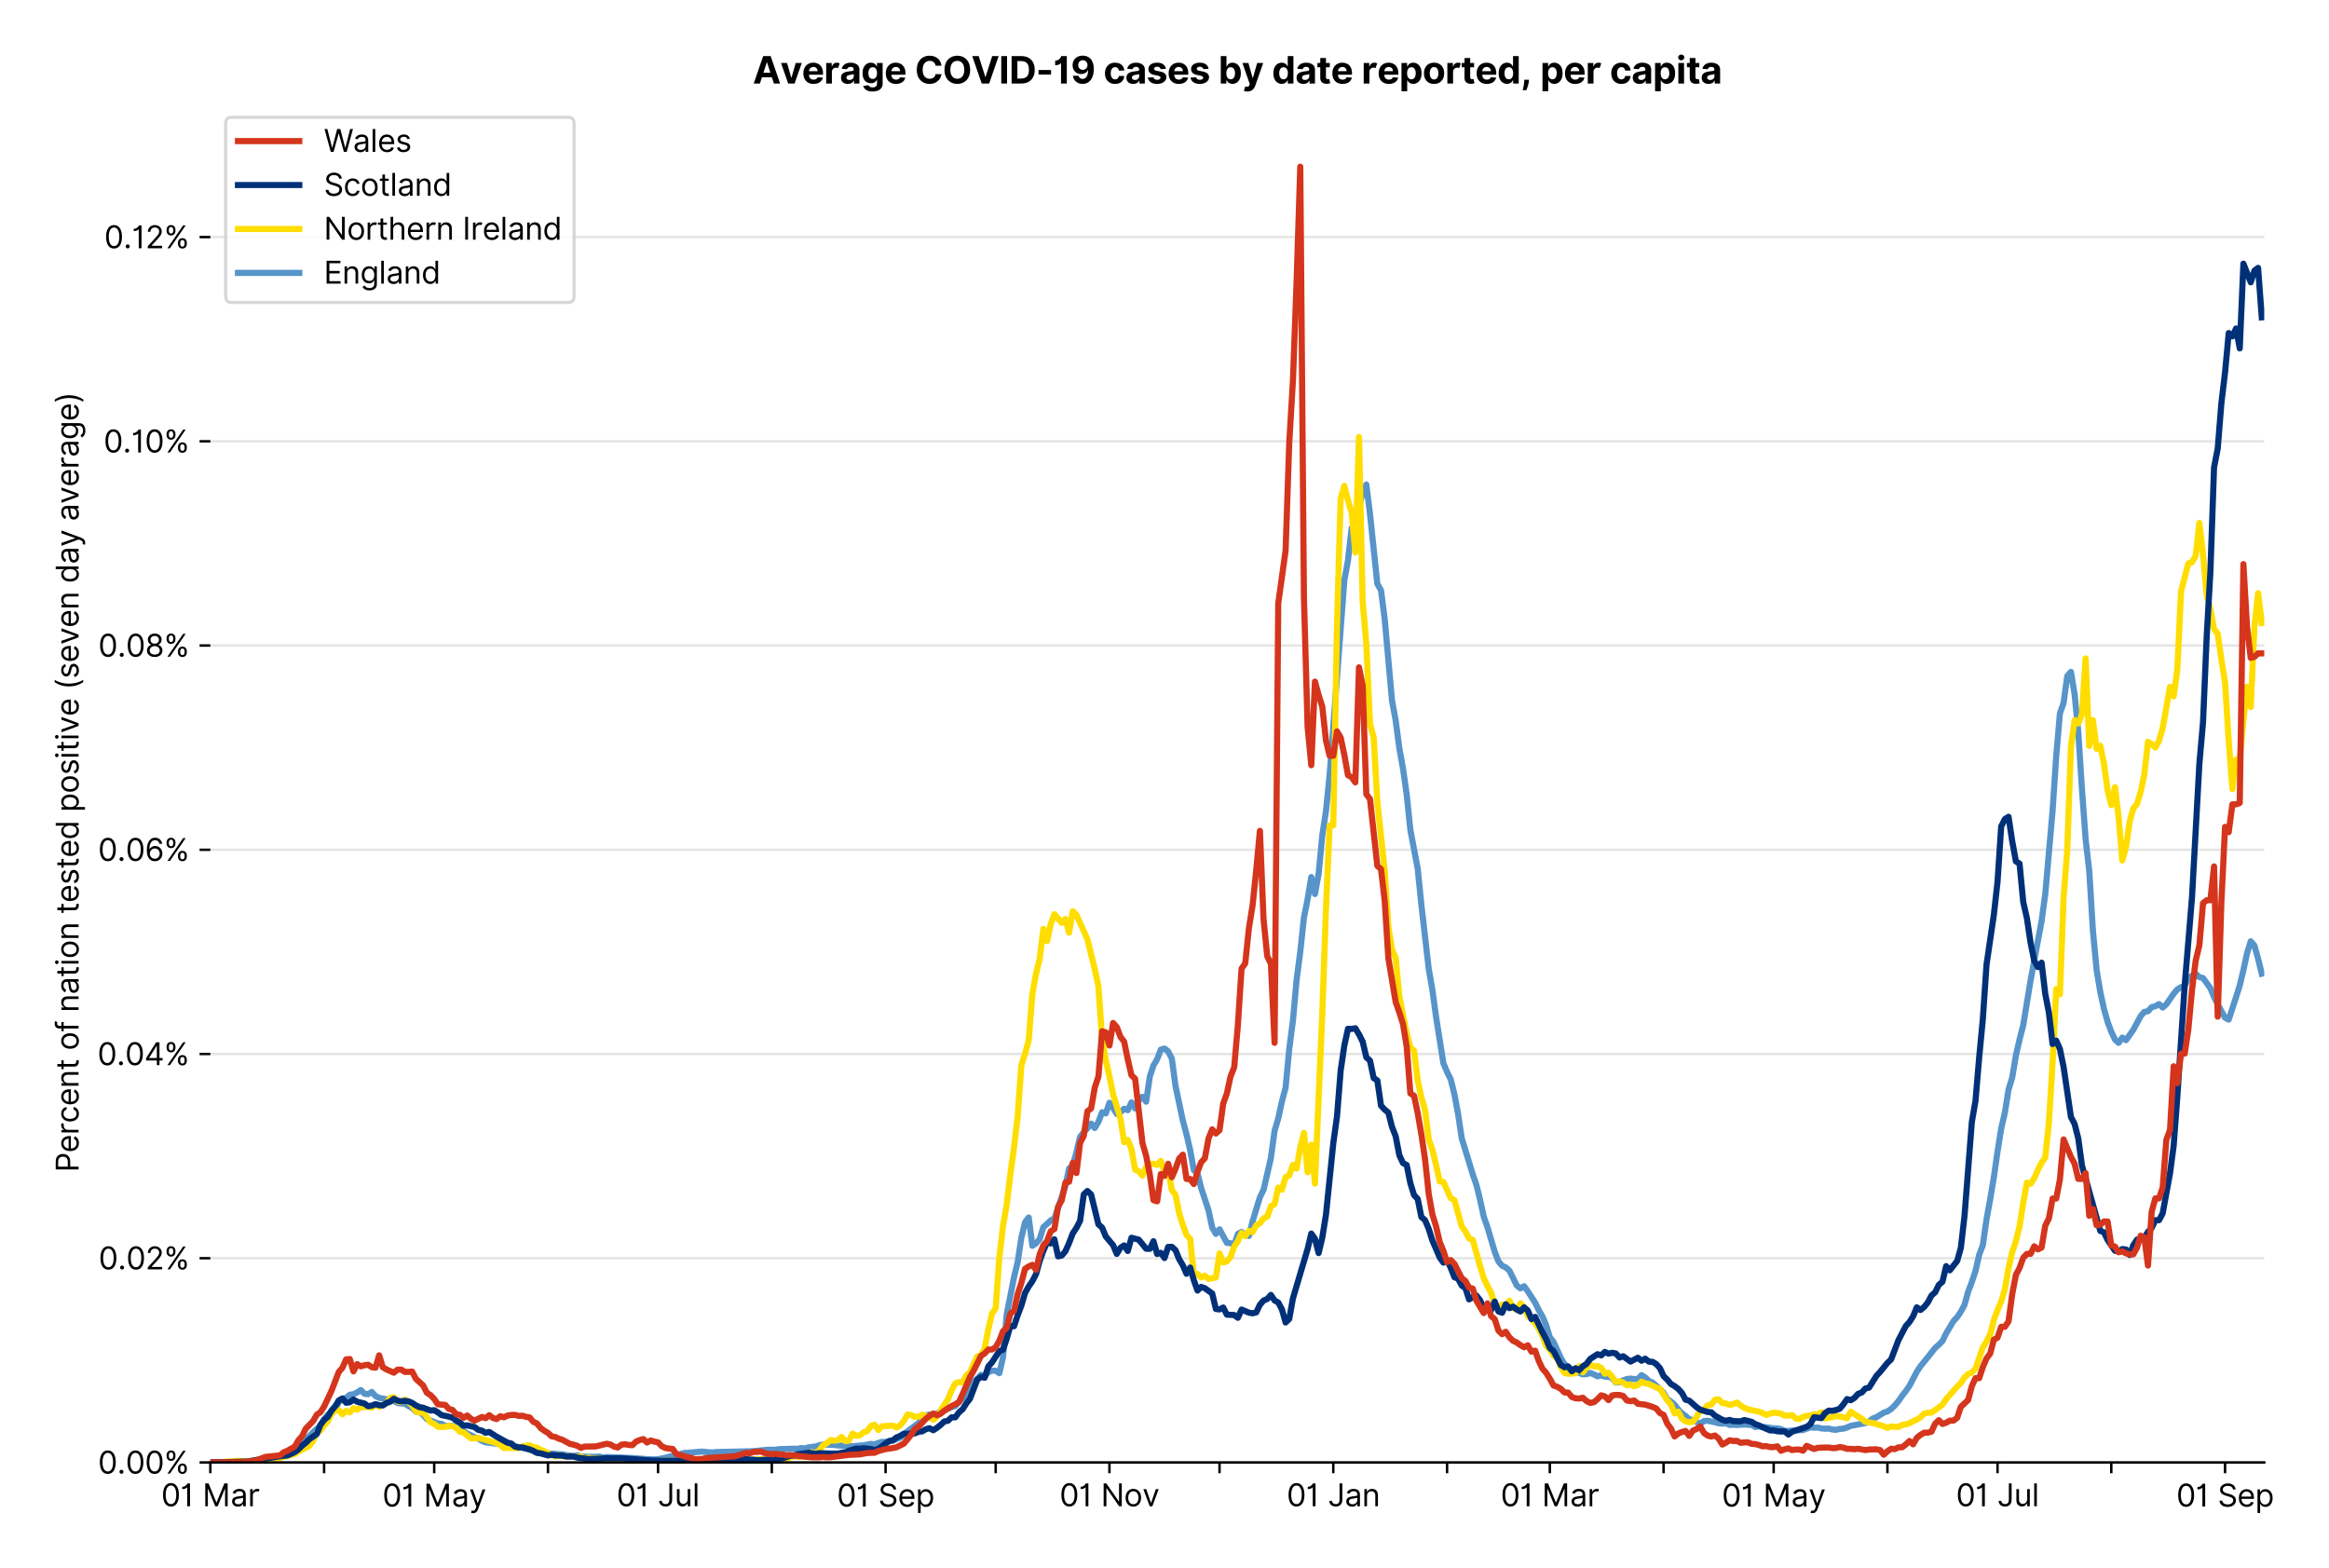 <?xml version="1.0" encoding="utf-8" standalone="no"?>
<!DOCTYPE svg PUBLIC "-//W3C//DTD SVG 1.1//EN"
  "http://www.w3.org/Graphics/SVG/1.1/DTD/svg11.dtd">
<svg version="1.1" viewBox="0 0 759.288 511.234" xmlns="http://www.w3.org/2000/svg" xmlns:xlink="http://www.w3.org/1999/xlink">
 <defs>
  <style type="text/css">*{stroke-linecap:butt;stroke-linejoin:round;}</style>
 </defs>
 <g id="figure_1">
  <g id="patch_1">
   <path d="M 0 511.234 
L 759.288 511.234 
L 759.288 0 
L 0 0 
z
" style="fill:#ffffff;"/>
  </g>
  <g id="axes_1">
   <g id="patch_2">
    <path d="M 68.575 476.745 
L 738.175 476.745 
L 738.175 33.225 
L 68.575 33.225 
z
" style="fill:#ffffff;"/>
   </g>
   <g id="matplotlib.axis_1">
    <g id="xtick_1">
     <g id="line2d_1">
      <defs>
       <path d="M 0 0 
L 0 3.5 
" id="m5d0edb16e7" style="stroke:#000000;stroke-width:0.8;"/>
      </defs>
      <g>
       <use style="stroke:#000000;stroke-width:0.8;" x="68.575" xlink:href="#m5d0edb16e7" y="476.745"/>
      </g>
     </g>
     <g id="text_1">
      <!-- 01 Mar -->
      <g transform="translate(52.538 491.018)scale(0.1 -0.1)">
       <defs>
        <path d="M 2000 -64 
Q 1230 -64 806 561 
Q 382 1186 382 2327 
Q 382 3459 809 4088 
Q 1236 4718 2000 4718 
Q 2764 4718 3191 4088 
Q 3618 3459 3618 2327 
Q 3618 1186 3194 561 
Q 2771 -64 2000 -64 
z
M 2000 436 
Q 2509 436 2791 927 
Q 3073 1418 3073 2327 
Q 3073 3234 2789 3730 
Q 2505 4227 2000 4227 
Q 1496 4227 1211 3730 
Q 927 3234 927 2327 
Q 927 1418 1210 927 
Q 1493 436 2000 436 
z
" id="Inter-Regular-30" transform="scale(0.016)"/>
        <path d="M 1973 4655 
L 1973 0 
L 1409 0 
L 1409 3836 
L 1373 3836 
Q 1341 3773 1209 3692 
Q 1077 3611 868 3551 
Q 659 3491 391 3491 
L 391 3964 
Q 661 3964 859 4061 
Q 1057 4159 1190 4291 
Q 1323 4423 1392 4529 
Q 1461 4636 1473 4655 
L 1973 4655 
z
" id="Inter-Regular-31" transform="scale(0.016)"/>
        <path id="Inter-Regular-20" transform="scale(0.016)"/>
        <path d="M 564 4655 
L 1236 4655 
L 2818 791 
L 2873 791 
L 4455 4655 
L 5127 4655 
L 5127 0 
L 4600 0 
L 4600 3536 
L 4555 3536 
L 3100 0 
L 2591 0 
L 1136 3536 
L 1091 3536 
L 1091 0 
L 564 0 
L 564 4655 
z
" id="Inter-Regular-4d" transform="scale(0.016)"/>
        <path d="M 1518 -82 
Q 1186 -82 916 44 
Q 646 170 486 410 
Q 327 650 327 991 
Q 327 1291 445 1478 
Q 564 1666 761 1773 
Q 959 1880 1199 1933 
Q 1439 1986 1682 2018 
Q 2000 2059 2199 2080 
Q 2398 2102 2490 2154 
Q 2582 2207 2582 2336 
L 2582 2355 
Q 2582 2691 2399 2877 
Q 2216 3064 1846 3064 
Q 1461 3064 1243 2895 
Q 1025 2727 936 2536 
L 427 2718 
Q 564 3036 792 3214 
Q 1021 3393 1292 3464 
Q 1564 3536 1827 3536 
Q 1996 3536 2215 3496 
Q 2434 3457 2640 3334 
Q 2846 3211 2982 2963 
Q 3118 2716 3118 2300 
L 3118 0 
L 2582 0 
L 2582 473 
L 2555 473 
Q 2500 359 2373 229 
Q 2246 100 2034 9 
Q 1823 -82 1518 -82 
z
M 1600 400 
Q 1918 400 2137 525 
Q 2357 650 2469 847 
Q 2582 1045 2582 1264 
L 2582 1755 
Q 2548 1714 2433 1681 
Q 2318 1648 2169 1624 
Q 2021 1600 1881 1583 
Q 1741 1566 1655 1555 
Q 1446 1527 1265 1467 
Q 1084 1407 974 1287 
Q 864 1168 864 964 
Q 864 684 1072 542 
Q 1280 400 1600 400 
z
" id="Inter-Regular-61" transform="scale(0.016)"/>
        <path d="M 491 0 
L 491 3491 
L 1009 3491 
L 1009 2964 
L 1046 2964 
Q 1139 3223 1389 3384 
Q 1639 3545 1955 3545 
Q 2100 3545 2209 3511 
Q 2318 3477 2400 3418 
L 2218 2964 
Q 2161 2993 2085 3010 
Q 2009 3027 1909 3027 
Q 1527 3027 1277 2794 
Q 1027 2561 1027 2209 
L 1027 0 
L 491 0 
z
" id="Inter-Regular-72" transform="scale(0.016)"/>
       </defs>
       <use xlink:href="#Inter-Regular-30"/>
       <use x="62.5" xlink:href="#Inter-Regular-31"/>
       <use x="106.676" xlink:href="#Inter-Regular-20"/>
       <use x="134.801" xlink:href="#Inter-Regular-4d"/>
       <use x="225.994" xlink:href="#Inter-Regular-61"/>
       <use x="282.386" xlink:href="#Inter-Regular-72"/>
      </g>
     </g>
    </g>
    <g id="xtick_2">
     <g id="line2d_2">
      <g>
       <use style="stroke:#000000;stroke-width:0.8;" x="105.664" xlink:href="#m5d0edb16e7" y="476.745"/>
      </g>
     </g>
    </g>
    <g id="xtick_3">
     <g id="line2d_3">
      <g>
       <use style="stroke:#000000;stroke-width:0.8;" x="141.556" xlink:href="#m5d0edb16e7" y="476.745"/>
      </g>
     </g>
     <g id="text_2">
      <!-- 01 May -->
      <g transform="translate(124.653 491.117)scale(0.1 -0.1)">
       <defs>
        <path d="M 818 -1355 
Q 682 -1355 575 -1333 
Q 468 -1311 427 -1291 
L 564 -818 
Q 857 -893 1053 -814 
Q 1250 -736 1391 -345 
L 1509 -18 
L 218 3491 
L 800 3491 
L 1764 709 
L 1800 709 
L 2764 3491 
L 3346 3491 
L 1846 -564 
Q 1550 -1355 818 -1355 
z
" id="Inter-Regular-79" transform="scale(0.016)"/>
       </defs>
       <use xlink:href="#Inter-Regular-30"/>
       <use x="62.5" xlink:href="#Inter-Regular-31"/>
       <use x="106.676" xlink:href="#Inter-Regular-20"/>
       <use x="134.801" xlink:href="#Inter-Regular-4d"/>
       <use x="225.994" xlink:href="#Inter-Regular-61"/>
       <use x="282.386" xlink:href="#Inter-Regular-79"/>
      </g>
     </g>
    </g>
    <g id="xtick_4">
     <g id="line2d_4">
      <g>
       <use style="stroke:#000000;stroke-width:0.8;" x="178.644" xlink:href="#m5d0edb16e7" y="476.745"/>
      </g>
     </g>
    </g>
    <g id="xtick_5">
     <g id="line2d_5">
      <g>
       <use style="stroke:#000000;stroke-width:0.8;" x="214.536" xlink:href="#m5d0edb16e7" y="476.745"/>
      </g>
     </g>
     <g id="text_3">
      <!-- 01 Jul -->
      <g transform="translate(200.993 491.018)scale(0.1 -0.1)">
       <defs>
        <path d="M 2346 4655 
L 2909 4655 
L 2909 1327 
Q 2909 657 2549 296 
Q 2189 -64 1582 -64 
Q 1200 -64 902 76 
Q 605 216 434 475 
Q 264 734 264 1091 
L 818 1091 
Q 818 795 1034 615 
Q 1250 436 1582 436 
Q 1948 436 2147 664 
Q 2346 893 2346 1327 
L 2346 4655 
z
" id="Inter-Regular-4a" transform="scale(0.016)"/>
        <path d="M 2691 1427 
L 2691 3491 
L 3227 3491 
L 3227 0 
L 2691 0 
L 2691 591 
L 2655 591 
Q 2532 325 2273 140 
Q 2014 -45 1618 -45 
Q 1127 -45 809 280 
Q 491 605 491 1273 
L 491 3491 
L 1027 3491 
L 1027 1309 
Q 1027 927 1242 700 
Q 1457 473 1791 473 
Q 1991 473 2199 575 
Q 2407 677 2549 888 
Q 2691 1100 2691 1427 
z
" id="Inter-Regular-75" transform="scale(0.016)"/>
        <path d="M 1027 4655 
L 1027 0 
L 491 0 
L 491 4655 
L 1027 4655 
z
" id="Inter-Regular-6c" transform="scale(0.016)"/>
       </defs>
       <use xlink:href="#Inter-Regular-30"/>
       <use x="62.5" xlink:href="#Inter-Regular-31"/>
       <use x="106.676" xlink:href="#Inter-Regular-20"/>
       <use x="134.801" xlink:href="#Inter-Regular-4a"/>
       <use x="189.063" xlink:href="#Inter-Regular-75"/>
       <use x="247.159" xlink:href="#Inter-Regular-6c"/>
      </g>
     </g>
    </g>
    <g id="xtick_6">
     <g id="line2d_6">
      <g>
       <use style="stroke:#000000;stroke-width:0.8;" x="251.625" xlink:href="#m5d0edb16e7" y="476.745"/>
      </g>
     </g>
    </g>
    <g id="xtick_7">
     <g id="line2d_7">
      <g>
       <use style="stroke:#000000;stroke-width:0.8;" x="288.713" xlink:href="#m5d0edb16e7" y="476.745"/>
      </g>
     </g>
     <g id="text_4">
      <!-- 01 Sep -->
      <g transform="translate(272.826 491.117)scale(0.1 -0.1)">
       <defs>
        <path d="M 3109 3491 
Q 3068 3836 2777 4027 
Q 2486 4218 2064 4218 
Q 1600 4218 1318 3999 
Q 1036 3780 1036 3445 
Q 1036 3195 1189 3042 
Q 1343 2889 1553 2803 
Q 1764 2718 1936 2673 
L 2409 2545 
Q 2591 2498 2815 2414 
Q 3039 2330 3244 2185 
Q 3450 2041 3584 1816 
Q 3718 1591 3718 1264 
Q 3718 886 3521 581 
Q 3325 277 2949 97 
Q 2573 -82 2036 -82 
Q 1286 -82 845 272 
Q 405 627 364 1200 
L 946 1200 
Q 968 936 1124 764 
Q 1280 593 1519 510 
Q 1759 427 2036 427 
Q 2359 427 2616 533 
Q 2873 639 3023 828 
Q 3173 1018 3173 1273 
Q 3173 1505 3043 1650 
Q 2914 1795 2702 1886 
Q 2491 1977 2246 2045 
L 1673 2209 
Q 1127 2366 809 2657 
Q 491 2948 491 3418 
Q 491 3809 703 4101 
Q 916 4393 1276 4555 
Q 1636 4718 2082 4718 
Q 2532 4718 2882 4558 
Q 3232 4398 3437 4120 
Q 3643 3843 3655 3491 
L 3109 3491 
z
" id="Inter-Regular-53" transform="scale(0.016)"/>
        <path d="M 1955 -73 
Q 1450 -73 1085 151 
Q 721 375 524 778 
Q 327 1182 327 1718 
Q 327 2255 524 2665 
Q 721 3075 1074 3305 
Q 1427 3536 1900 3536 
Q 2173 3536 2439 3445 
Q 2705 3355 2923 3151 
Q 3141 2948 3270 2614 
Q 3400 2280 3400 1791 
L 3400 1564 
L 866 1564 
Q 884 1005 1183 707 
Q 1482 409 1955 409 
Q 2271 409 2498 545 
Q 2725 682 2827 955 
L 3346 809 
Q 3223 414 2854 170 
Q 2486 -73 1955 -73 
z
M 866 2027 
L 2855 2027 
Q 2855 2470 2595 2762 
Q 2336 3055 1900 3055 
Q 1593 3055 1368 2911 
Q 1143 2768 1013 2533 
Q 884 2298 866 2027 
z
" id="Inter-Regular-65" transform="scale(0.016)"/>
        <path d="M 491 -1309 
L 491 3491 
L 1009 3491 
L 1009 2936 
L 1073 2936 
Q 1132 3027 1237 3169 
Q 1343 3311 1542 3423 
Q 1741 3536 2082 3536 
Q 2523 3536 2859 3315 
Q 3196 3095 3384 2690 
Q 3573 2286 3573 1736 
Q 3573 1182 3384 776 
Q 3196 370 2861 148 
Q 2527 -73 2091 -73 
Q 1755 -73 1552 39 
Q 1350 152 1241 296 
Q 1132 441 1073 536 
L 1027 536 
L 1027 -1309 
L 491 -1309 
z
M 1018 1745 
Q 1018 1152 1276 780 
Q 1534 409 2018 409 
Q 2355 409 2581 587 
Q 2807 766 2921 1069 
Q 3036 1373 3036 1745 
Q 3036 2114 2923 2410 
Q 2811 2707 2585 2881 
Q 2359 3055 2018 3055 
Q 1527 3055 1272 2693 
Q 1018 2332 1018 1745 
z
" id="Inter-Regular-70" transform="scale(0.016)"/>
       </defs>
       <use xlink:href="#Inter-Regular-30"/>
       <use x="62.5" xlink:href="#Inter-Regular-31"/>
       <use x="106.676" xlink:href="#Inter-Regular-20"/>
       <use x="134.801" xlink:href="#Inter-Regular-53"/>
       <use x="198.58" xlink:href="#Inter-Regular-65"/>
       <use x="256.818" xlink:href="#Inter-Regular-70"/>
      </g>
     </g>
    </g>
    <g id="xtick_8">
     <g id="line2d_8">
      <g>
       <use style="stroke:#000000;stroke-width:0.8;" x="324.606" xlink:href="#m5d0edb16e7" y="476.745"/>
      </g>
     </g>
    </g>
    <g id="xtick_9">
     <g id="line2d_9">
      <g>
       <use style="stroke:#000000;stroke-width:0.8;" x="361.694" xlink:href="#m5d0edb16e7" y="476.745"/>
      </g>
     </g>
     <g id="text_5">
      <!-- 01 Nov -->
      <g transform="translate(345.423 491.018)scale(0.1 -0.1)">
       <defs>
        <path d="M 4255 4655 
L 4255 0 
L 3709 0 
L 1173 3655 
L 1127 3655 
L 1127 0 
L 564 0 
L 564 4655 
L 1109 4655 
L 3655 991 
L 3700 991 
L 3700 4655 
L 4255 4655 
z
" id="Inter-Regular-4e" transform="scale(0.016)"/>
        <path d="M 1909 -73 
Q 1436 -73 1080 152 
Q 725 377 526 781 
Q 327 1186 327 1727 
Q 327 2273 526 2679 
Q 725 3086 1080 3311 
Q 1436 3536 1909 3536 
Q 2382 3536 2737 3311 
Q 3093 3086 3292 2679 
Q 3491 2273 3491 1727 
Q 3491 1186 3292 781 
Q 3093 377 2737 152 
Q 2382 -73 1909 -73 
z
M 1909 409 
Q 2268 409 2500 593 
Q 2732 777 2843 1077 
Q 2955 1377 2955 1727 
Q 2955 2077 2843 2379 
Q 2732 2682 2500 2868 
Q 2268 3055 1909 3055 
Q 1550 3055 1318 2868 
Q 1086 2682 975 2379 
Q 864 2077 864 1727 
Q 864 1377 975 1077 
Q 1086 777 1318 593 
Q 1550 409 1909 409 
z
" id="Inter-Regular-6f" transform="scale(0.016)"/>
        <path d="M 3346 3491 
L 2055 0 
L 1509 0 
L 218 3491 
L 800 3491 
L 1764 709 
L 1800 709 
L 2764 3491 
L 3346 3491 
z
" id="Inter-Regular-76" transform="scale(0.016)"/>
       </defs>
       <use xlink:href="#Inter-Regular-30"/>
       <use x="62.5" xlink:href="#Inter-Regular-31"/>
       <use x="106.676" xlink:href="#Inter-Regular-20"/>
       <use x="134.801" xlink:href="#Inter-Regular-4e"/>
       <use x="210.085" xlink:href="#Inter-Regular-6f"/>
       <use x="269.744" xlink:href="#Inter-Regular-76"/>
      </g>
     </g>
    </g>
    <g id="xtick_10">
     <g id="line2d_10">
      <g>
       <use style="stroke:#000000;stroke-width:0.8;" x="397.586" xlink:href="#m5d0edb16e7" y="476.745"/>
      </g>
     </g>
    </g>
    <g id="xtick_11">
     <g id="line2d_11">
      <g>
       <use style="stroke:#000000;stroke-width:0.8;" x="434.675" xlink:href="#m5d0edb16e7" y="476.745"/>
      </g>
     </g>
     <g id="text_6">
      <!-- 01 Jan -->
      <g transform="translate(419.475 491.018)scale(0.1 -0.1)">
       <defs>
        <path d="M 1027 2100 
L 1027 0 
L 491 0 
L 491 3491 
L 1009 3491 
L 1009 2945 
L 1055 2945 
Q 1177 3211 1427 3373 
Q 1677 3536 2073 3536 
Q 2602 3536 2928 3211 
Q 3255 2886 3255 2218 
L 3255 0 
L 2718 0 
L 2718 2182 
Q 2718 2593 2504 2824 
Q 2291 3055 1918 3055 
Q 1534 3055 1280 2806 
Q 1027 2557 1027 2100 
z
" id="Inter-Regular-6e" transform="scale(0.016)"/>
       </defs>
       <use xlink:href="#Inter-Regular-30"/>
       <use x="62.5" xlink:href="#Inter-Regular-31"/>
       <use x="106.676" xlink:href="#Inter-Regular-20"/>
       <use x="134.801" xlink:href="#Inter-Regular-4a"/>
       <use x="189.063" xlink:href="#Inter-Regular-61"/>
       <use x="245.455" xlink:href="#Inter-Regular-6e"/>
      </g>
     </g>
    </g>
    <g id="xtick_12">
     <g id="line2d_12">
      <g>
       <use style="stroke:#000000;stroke-width:0.8;" x="471.763" xlink:href="#m5d0edb16e7" y="476.745"/>
      </g>
     </g>
    </g>
    <g id="xtick_13">
     <g id="line2d_13">
      <g>
       <use style="stroke:#000000;stroke-width:0.8;" x="505.263" xlink:href="#m5d0edb16e7" y="476.745"/>
      </g>
     </g>
     <g id="text_7">
      <!-- 01 Mar -->
      <g transform="translate(489.226 491.018)scale(0.1 -0.1)">
       <use xlink:href="#Inter-Regular-30"/>
       <use x="62.5" xlink:href="#Inter-Regular-31"/>
       <use x="106.676" xlink:href="#Inter-Regular-20"/>
       <use x="134.801" xlink:href="#Inter-Regular-4d"/>
       <use x="225.994" xlink:href="#Inter-Regular-61"/>
       <use x="282.386" xlink:href="#Inter-Regular-72"/>
      </g>
     </g>
    </g>
    <g id="xtick_14">
     <g id="line2d_14">
      <g>
       <use style="stroke:#000000;stroke-width:0.8;" x="542.351" xlink:href="#m5d0edb16e7" y="476.745"/>
      </g>
     </g>
    </g>
    <g id="xtick_15">
     <g id="line2d_15">
      <g>
       <use style="stroke:#000000;stroke-width:0.8;" x="578.243" xlink:href="#m5d0edb16e7" y="476.745"/>
      </g>
     </g>
     <g id="text_8">
      <!-- 01 May -->
      <g transform="translate(561.34 491.117)scale(0.1 -0.1)">
       <use xlink:href="#Inter-Regular-30"/>
       <use x="62.5" xlink:href="#Inter-Regular-31"/>
       <use x="106.676" xlink:href="#Inter-Regular-20"/>
       <use x="134.801" xlink:href="#Inter-Regular-4d"/>
       <use x="225.994" xlink:href="#Inter-Regular-61"/>
       <use x="282.386" xlink:href="#Inter-Regular-79"/>
      </g>
     </g>
    </g>
    <g id="xtick_16">
     <g id="line2d_16">
      <g>
       <use style="stroke:#000000;stroke-width:0.8;" x="615.332" xlink:href="#m5d0edb16e7" y="476.745"/>
      </g>
     </g>
    </g>
    <g id="xtick_17">
     <g id="line2d_17">
      <g>
       <use style="stroke:#000000;stroke-width:0.8;" x="651.224" xlink:href="#m5d0edb16e7" y="476.745"/>
      </g>
     </g>
     <g id="text_9">
      <!-- 01 Jul -->
      <g transform="translate(637.68 491.018)scale(0.1 -0.1)">
       <use xlink:href="#Inter-Regular-30"/>
       <use x="62.5" xlink:href="#Inter-Regular-31"/>
       <use x="106.676" xlink:href="#Inter-Regular-20"/>
       <use x="134.801" xlink:href="#Inter-Regular-4a"/>
       <use x="189.063" xlink:href="#Inter-Regular-75"/>
       <use x="247.159" xlink:href="#Inter-Regular-6c"/>
      </g>
     </g>
    </g>
    <g id="xtick_18">
     <g id="line2d_18">
      <g>
       <use style="stroke:#000000;stroke-width:0.8;" x="688.312" xlink:href="#m5d0edb16e7" y="476.745"/>
      </g>
     </g>
    </g>
    <g id="xtick_19">
     <g id="line2d_19">
      <g>
       <use style="stroke:#000000;stroke-width:0.8;" x="725.401" xlink:href="#m5d0edb16e7" y="476.745"/>
      </g>
     </g>
     <g id="text_10">
      <!-- 01 Sep -->
      <g transform="translate(709.513 491.117)scale(0.1 -0.1)">
       <use xlink:href="#Inter-Regular-30"/>
       <use x="62.5" xlink:href="#Inter-Regular-31"/>
       <use x="106.676" xlink:href="#Inter-Regular-20"/>
       <use x="134.801" xlink:href="#Inter-Regular-53"/>
       <use x="198.58" xlink:href="#Inter-Regular-65"/>
       <use x="256.818" xlink:href="#Inter-Regular-70"/>
      </g>
     </g>
    </g>
   </g>
   <g id="matplotlib.axis_2">
    <g id="ytick_1">
     <g id="line2d_20">
      <path clip-path="url(#pe72460b899)" d="M 68.575 476.745 
L 738.175 476.745 
" style="fill:none;stroke:#e5e5e5;stroke-linecap:square;stroke-width:0.8;"/>
     </g>
     <g id="line2d_21">
      <defs>
       <path d="M 0 0 
L -3.5 0 
" id="m8701337d9a" style="stroke:#000000;stroke-width:0.8;"/>
      </defs>
      <g>
       <use style="stroke:#000000;stroke-width:0.8;" x="68.575" xlink:href="#m8701337d9a" y="476.745"/>
      </g>
     </g>
     <g id="text_11">
      <!-- 0.00% -->
      <g transform="translate(31.944 480.382)scale(0.1 -0.1)">
       <defs>
        <path d="M 882 -36 
Q 714 -36 593 84 
Q 473 205 473 373 
Q 473 541 593 661 
Q 714 782 882 782 
Q 1050 782 1170 661 
Q 1291 541 1291 373 
Q 1291 205 1170 84 
Q 1050 -36 882 -36 
z
" id="Inter-Regular-2e" transform="scale(0.016)"/>
        <path d="M 2855 873 
L 2855 1118 
Q 2855 1373 2960 1585 
Q 3066 1798 3269 1926 
Q 3473 2055 3764 2055 
Q 4059 2055 4259 1926 
Q 4459 1798 4561 1585 
Q 4664 1373 4664 1118 
L 4664 873 
Q 4664 618 4560 405 
Q 4457 193 4256 64 
Q 4055 -64 3764 -64 
Q 3468 -64 3266 64 
Q 3064 193 2959 405 
Q 2855 618 2855 873 
z
M 536 3536 
L 536 3782 
Q 536 4036 642 4248 
Q 748 4461 951 4589 
Q 1155 4718 1446 4718 
Q 1741 4718 1941 4589 
Q 2141 4461 2243 4248 
Q 2346 4036 2346 3782 
L 2346 3536 
Q 2346 3282 2242 3069 
Q 2139 2857 1937 2728 
Q 1736 2600 1446 2600 
Q 1150 2600 948 2728 
Q 746 2857 641 3069 
Q 536 3282 536 3536 
z
M 709 0 
L 3909 4655 
L 4427 4655 
L 1227 0 
L 709 0 
z
M 3318 1118 
L 3318 873 
Q 3318 661 3418 494 
Q 3518 327 3764 327 
Q 4002 327 4101 494 
Q 4200 661 4200 873 
L 4200 1118 
Q 4200 1330 4104 1497 
Q 4009 1664 3764 1664 
Q 3525 1664 3421 1497 
Q 3318 1330 3318 1118 
z
M 1000 3782 
L 1000 3536 
Q 1000 3325 1100 3158 
Q 1200 2991 1446 2991 
Q 1684 2991 1783 3158 
Q 1882 3325 1882 3536 
L 1882 3782 
Q 1882 3993 1786 4160 
Q 1691 4327 1446 4327 
Q 1207 4327 1103 4160 
Q 1000 3993 1000 3782 
z
" id="Inter-Regular-25" transform="scale(0.016)"/>
       </defs>
       <use xlink:href="#Inter-Regular-30"/>
       <use x="62.5" xlink:href="#Inter-Regular-2e"/>
       <use x="90.057" xlink:href="#Inter-Regular-30"/>
       <use x="152.557" xlink:href="#Inter-Regular-30"/>
       <use x="215.057" xlink:href="#Inter-Regular-25"/>
      </g>
     </g>
    </g>
    <g id="ytick_2">
     <g id="line2d_22">
      <path clip-path="url(#pe72460b899)" d="M 68.575 410.168 
L 738.175 410.168 
" style="fill:none;stroke:#e5e5e5;stroke-linecap:square;stroke-width:0.8;"/>
     </g>
     <g id="line2d_23">
      <g>
       <use style="stroke:#000000;stroke-width:0.8;" x="68.575" xlink:href="#m8701337d9a" y="410.168"/>
      </g>
     </g>
     <g id="text_12">
      <!-- 0.02% -->
      <g transform="translate(32.142 413.805)scale(0.1 -0.1)">
       <defs>
        <path d="M 482 0 
L 482 409 
L 2018 2091 
Q 2289 2386 2464 2605 
Q 2639 2825 2724 3019 
Q 2809 3214 2809 3427 
Q 2809 3795 2553 4011 
Q 2298 4227 1918 4227 
Q 1514 4227 1275 3985 
Q 1036 3743 1036 3345 
L 500 3345 
Q 500 3755 688 4064 
Q 877 4373 1203 4545 
Q 1530 4718 1936 4718 
Q 2346 4718 2661 4545 
Q 2977 4373 3156 4079 
Q 3336 3786 3336 3427 
Q 3336 3170 3244 2926 
Q 3152 2682 2926 2383 
Q 2700 2084 2300 1655 
L 1255 536 
L 1255 500 
L 3418 500 
L 3418 0 
L 482 0 
z
" id="Inter-Regular-32" transform="scale(0.016)"/>
       </defs>
       <use xlink:href="#Inter-Regular-30"/>
       <use x="62.5" xlink:href="#Inter-Regular-2e"/>
       <use x="90.057" xlink:href="#Inter-Regular-30"/>
       <use x="152.557" xlink:href="#Inter-Regular-32"/>
       <use x="213.068" xlink:href="#Inter-Regular-25"/>
      </g>
     </g>
    </g>
    <g id="ytick_3">
     <g id="line2d_24">
      <path clip-path="url(#pe72460b899)" d="M 68.575 343.591 
L 738.175 343.591 
" style="fill:none;stroke:#e5e5e5;stroke-linecap:square;stroke-width:0.8;"/>
     </g>
     <g id="line2d_25">
      <g>
       <use style="stroke:#000000;stroke-width:0.8;" x="68.575" xlink:href="#m8701337d9a" y="343.591"/>
      </g>
     </g>
     <g id="text_13">
      <!-- 0.04% -->
      <g transform="translate(31.773 347.228)scale(0.1 -0.1)">
       <defs>
        <path d="M 373 955 
L 373 1418 
L 2418 4655 
L 3100 4655 
L 3100 1455 
L 3736 1455 
L 3736 955 
L 3100 955 
L 3100 0 
L 2564 0 
L 2564 955 
L 373 955 
z
M 2564 1455 
L 2564 3936 
L 2527 3936 
L 982 1491 
L 982 1455 
L 2564 1455 
z
" id="Inter-Regular-34" transform="scale(0.016)"/>
       </defs>
       <use xlink:href="#Inter-Regular-30"/>
       <use x="62.5" xlink:href="#Inter-Regular-2e"/>
       <use x="90.057" xlink:href="#Inter-Regular-30"/>
       <use x="152.557" xlink:href="#Inter-Regular-34"/>
       <use x="216.761" xlink:href="#Inter-Regular-25"/>
      </g>
     </g>
    </g>
    <g id="ytick_4">
     <g id="line2d_26">
      <path clip-path="url(#pe72460b899)" d="M 68.575 277.014 
L 738.175 277.014 
" style="fill:none;stroke:#e5e5e5;stroke-linecap:square;stroke-width:0.8;"/>
     </g>
     <g id="line2d_27">
      <g>
       <use style="stroke:#000000;stroke-width:0.8;" x="68.575" xlink:href="#m8701337d9a" y="277.014"/>
      </g>
     </g>
     <g id="text_14">
      <!-- 0.06% -->
      <g transform="translate(31.958 280.651)scale(0.1 -0.1)">
       <defs>
        <path d="M 2027 -64 
Q 1741 -59 1454 45 
Q 1168 150 932 399 
Q 696 648 552 1074 
Q 409 1500 409 2145 
Q 409 3386 861 4056 
Q 1314 4727 2100 4727 
Q 2686 4727 3073 4384 
Q 3461 4041 3546 3491 
L 2991 3491 
Q 2914 3811 2691 4019 
Q 2468 4227 2100 4227 
Q 1559 4227 1249 3755 
Q 939 3284 936 2427 
L 973 2427 
Q 1164 2716 1461 2880 
Q 1759 3045 2118 3045 
Q 2518 3045 2850 2846 
Q 3182 2648 3382 2299 
Q 3582 1950 3582 1500 
Q 3582 1068 3389 710 
Q 3196 352 2847 142 
Q 2498 -68 2027 -64 
z
M 2027 436 
Q 2314 436 2542 579 
Q 2771 723 2903 964 
Q 3036 1205 3036 1500 
Q 3036 1789 2908 2026 
Q 2780 2264 2556 2404 
Q 2332 2545 2046 2545 
Q 1757 2545 1525 2397 
Q 1293 2250 1157 2010 
Q 1021 1770 1018 1491 
Q 1018 1214 1149 973 
Q 1280 732 1508 584 
Q 1736 436 2027 436 
z
" id="Inter-Regular-36" transform="scale(0.016)"/>
       </defs>
       <use xlink:href="#Inter-Regular-30"/>
       <use x="62.5" xlink:href="#Inter-Regular-2e"/>
       <use x="90.057" xlink:href="#Inter-Regular-30"/>
       <use x="152.557" xlink:href="#Inter-Regular-36"/>
       <use x="214.915" xlink:href="#Inter-Regular-25"/>
      </g>
     </g>
    </g>
    <g id="ytick_5">
     <g id="line2d_28">
      <path clip-path="url(#pe72460b899)" d="M 68.575 210.437 
L 738.175 210.437 
" style="fill:none;stroke:#e5e5e5;stroke-linecap:square;stroke-width:0.8;"/>
     </g>
     <g id="line2d_29">
      <g>
       <use style="stroke:#000000;stroke-width:0.8;" x="68.575" xlink:href="#m8701337d9a" y="210.437"/>
      </g>
     </g>
     <g id="text_15">
      <!-- 0.08% -->
      <g transform="translate(32.028 214.074)scale(0.1 -0.1)">
       <defs>
        <path d="M 1973 -64 
Q 1505 -64 1147 103 
Q 789 270 589 564 
Q 389 859 391 1236 
Q 389 1532 507 1783 
Q 625 2034 830 2203 
Q 1036 2373 1291 2418 
L 1291 2445 
Q 957 2532 759 2821 
Q 561 3111 564 3482 
Q 561 3836 743 4115 
Q 925 4395 1244 4556 
Q 1564 4718 1973 4718 
Q 2377 4718 2695 4556 
Q 3014 4395 3197 4115 
Q 3380 3836 3382 3482 
Q 3380 3111 3181 2821 
Q 2982 2532 2655 2445 
L 2655 2418 
Q 2907 2373 3109 2203 
Q 3311 2034 3431 1783 
Q 3552 1532 3555 1236 
Q 3552 859 3351 564 
Q 3150 270 2794 103 
Q 2439 -64 1973 -64 
z
M 1973 436 
Q 2446 436 2722 662 
Q 2998 889 3000 1264 
Q 2998 1527 2864 1729 
Q 2730 1932 2499 2048 
Q 2268 2164 1973 2164 
Q 1675 2164 1442 2048 
Q 1209 1932 1076 1729 
Q 943 1527 946 1264 
Q 943 889 1218 662 
Q 1493 436 1973 436 
z
M 1973 2645 
Q 2348 2645 2591 2864 
Q 2834 3084 2836 3445 
Q 2834 3800 2596 4013 
Q 2359 4227 1973 4227 
Q 1582 4227 1344 4013 
Q 1107 3800 1109 3445 
Q 1107 3084 1349 2864 
Q 1591 2645 1973 2645 
z
" id="Inter-Regular-38" transform="scale(0.016)"/>
       </defs>
       <use xlink:href="#Inter-Regular-30"/>
       <use x="62.5" xlink:href="#Inter-Regular-2e"/>
       <use x="90.057" xlink:href="#Inter-Regular-30"/>
       <use x="152.557" xlink:href="#Inter-Regular-38"/>
       <use x="214.205" xlink:href="#Inter-Regular-25"/>
      </g>
     </g>
    </g>
    <g id="ytick_6">
     <g id="line2d_30">
      <path clip-path="url(#pe72460b899)" d="M 68.575 143.86 
L 738.175 143.86 
" style="fill:none;stroke:#e5e5e5;stroke-linecap:square;stroke-width:0.8;"/>
     </g>
     <g id="line2d_31">
      <g>
       <use style="stroke:#000000;stroke-width:0.8;" x="68.575" xlink:href="#m8701337d9a" y="143.86"/>
      </g>
     </g>
     <g id="text_16">
      <!-- 0.10% -->
      <g transform="translate(33.777 147.497)scale(0.1 -0.1)">
       <use xlink:href="#Inter-Regular-30"/>
       <use x="62.5" xlink:href="#Inter-Regular-2e"/>
       <use x="90.057" xlink:href="#Inter-Regular-31"/>
       <use x="134.233" xlink:href="#Inter-Regular-30"/>
       <use x="196.733" xlink:href="#Inter-Regular-25"/>
      </g>
     </g>
    </g>
    <g id="ytick_7">
     <g id="line2d_32">
      <path clip-path="url(#pe72460b899)" d="M 68.575 77.284 
L 738.175 77.284 
" style="fill:none;stroke:#e5e5e5;stroke-linecap:square;stroke-width:0.8;"/>
     </g>
     <g id="line2d_33">
      <g>
       <use style="stroke:#000000;stroke-width:0.8;" x="68.575" xlink:href="#m8701337d9a" y="77.284"/>
      </g>
     </g>
     <g id="text_17">
      <!-- 0.12% -->
      <g transform="translate(33.975 80.92)scale(0.1 -0.1)">
       <use xlink:href="#Inter-Regular-30"/>
       <use x="62.5" xlink:href="#Inter-Regular-2e"/>
       <use x="90.057" xlink:href="#Inter-Regular-31"/>
       <use x="134.233" xlink:href="#Inter-Regular-32"/>
       <use x="194.744" xlink:href="#Inter-Regular-25"/>
      </g>
     </g>
    </g>
    <g id="text_18">
     <!-- Percent of nation tested positive (seven day average) -->
     <g transform="translate(25.614 382.124)rotate(-90)scale(0.1 -0.1)">
      <defs>
       <path d="M 564 0 
L 564 4655 
L 2136 4655 
Q 2684 4655 3033 4458 
Q 3382 4261 3550 3927 
Q 3718 3593 3718 3182 
Q 3718 2770 3551 2434 
Q 3384 2098 3036 1899 
Q 2689 1700 2146 1700 
L 1127 1700 
L 1127 0 
L 564 0 
z
M 1127 2200 
L 2127 2200 
Q 2689 2200 2926 2482 
Q 3164 2764 3164 3182 
Q 3164 3602 2925 3878 
Q 2686 4155 2118 4155 
L 1127 4155 
L 1127 2200 
z
" id="Inter-Regular-50" transform="scale(0.016)"/>
       <path d="M 1909 -73 
Q 1418 -73 1063 159 
Q 709 391 518 798 
Q 327 1205 327 1727 
Q 327 2259 524 2667 
Q 721 3075 1074 3305 
Q 1427 3536 1900 3536 
Q 2268 3536 2563 3400 
Q 2859 3264 3047 3018 
Q 3236 2773 3282 2445 
L 2746 2445 
Q 2684 2684 2474 2869 
Q 2264 3055 1909 3055 
Q 1439 3055 1151 2697 
Q 864 2339 864 1745 
Q 864 1139 1148 774 
Q 1432 409 1909 409 
Q 2223 409 2447 570 
Q 2671 732 2746 1018 
L 3282 1018 
Q 3236 709 3058 462 
Q 2880 216 2588 71 
Q 2296 -73 1909 -73 
z
" id="Inter-Regular-63" transform="scale(0.016)"/>
       <path d="M 2009 3491 
L 2009 3036 
L 1264 3036 
L 1264 1000 
Q 1264 773 1331 660 
Q 1398 548 1503 510 
Q 1609 473 1727 473 
Q 1816 473 1873 483 
Q 1930 493 1964 500 
L 2073 18 
Q 2018 -2 1920 -23 
Q 1823 -45 1673 -45 
Q 1446 -45 1228 52 
Q 1011 150 869 350 
Q 727 550 727 855 
L 727 3036 
L 200 3036 
L 200 3491 
L 727 3491 
L 727 4327 
L 1264 4327 
L 1264 3491 
L 2009 3491 
z
" id="Inter-Regular-74" transform="scale(0.016)"/>
       <path d="M 2046 3491 
L 2046 3036 
L 1264 3036 
L 1264 0 
L 727 0 
L 727 3036 
L 164 3036 
L 164 3491 
L 727 3491 
L 727 3973 
Q 727 4273 868 4473 
Q 1009 4673 1234 4773 
Q 1459 4873 1709 4873 
Q 1907 4873 2032 4841 
Q 2157 4809 2218 4782 
L 2064 4318 
Q 2023 4332 1951 4352 
Q 1880 4373 1764 4373 
Q 1498 4373 1381 4239 
Q 1264 4105 1264 3845 
L 1264 3491 
L 2046 3491 
z
" id="Inter-Regular-66" transform="scale(0.016)"/>
       <path d="M 491 0 
L 491 3491 
L 1027 3491 
L 1027 0 
L 491 0 
z
M 764 4073 
Q 607 4073 494 4179 
Q 382 4286 382 4436 
Q 382 4586 494 4693 
Q 607 4800 764 4800 
Q 921 4800 1033 4693 
Q 1146 4586 1146 4436 
Q 1146 4286 1033 4179 
Q 921 4073 764 4073 
z
" id="Inter-Regular-69" transform="scale(0.016)"/>
       <path d="M 2964 2709 
L 2482 2573 
Q 2411 2755 2245 2914 
Q 2080 3073 1727 3073 
Q 1407 3073 1194 2926 
Q 982 2780 982 2555 
Q 982 2355 1127 2239 
Q 1273 2123 1582 2045 
L 2100 1918 
Q 3027 1691 3027 973 
Q 3027 673 2855 436 
Q 2684 200 2377 63 
Q 2071 -73 1664 -73 
Q 1130 -73 780 159 
Q 430 391 336 836 
L 846 964 
Q 989 400 1655 400 
Q 2030 400 2251 560 
Q 2473 720 2473 945 
Q 2473 1316 1955 1436 
L 1373 1573 
Q 893 1686 669 1926 
Q 446 2166 446 2527 
Q 446 2823 613 3050 
Q 780 3277 1069 3406 
Q 1359 3536 1727 3536 
Q 2246 3536 2542 3309 
Q 2839 3082 2964 2709 
z
" id="Inter-Regular-73" transform="scale(0.016)"/>
       <path d="M 1809 -73 
Q 1373 -73 1039 148 
Q 705 370 516 776 
Q 327 1182 327 1736 
Q 327 2286 516 2690 
Q 705 3095 1041 3315 
Q 1377 3536 1818 3536 
Q 2159 3536 2358 3423 
Q 2557 3311 2662 3169 
Q 2768 3027 2827 2936 
L 2873 2936 
L 2873 4655 
L 3409 4655 
L 3409 0 
L 2891 0 
L 2891 536 
L 2827 536 
Q 2768 441 2659 296 
Q 2550 152 2348 39 
Q 2146 -73 1809 -73 
z
M 1882 409 
Q 2366 409 2624 780 
Q 2882 1152 2882 1745 
Q 2882 2332 2627 2693 
Q 2373 3055 1882 3055 
Q 1541 3055 1315 2881 
Q 1089 2707 976 2410 
Q 864 2114 864 1745 
Q 864 1373 978 1069 
Q 1093 766 1319 587 
Q 1546 409 1882 409 
z
" id="Inter-Regular-64" transform="scale(0.016)"/>
       <path d="M 682 1964 
Q 682 2823 906 3544 
Q 1130 4266 1546 4873 
L 2018 4873 
Q 1800 4573 1623 4095 
Q 1446 3618 1341 3061 
Q 1236 2505 1236 1964 
Q 1236 1423 1341 866 
Q 1446 309 1623 -168 
Q 1800 -645 2018 -945 
L 1546 -945 
Q 1130 -339 906 383 
Q 682 1105 682 1964 
z
" id="Inter-Regular-28" transform="scale(0.016)"/>
       <path d="M 1900 -1382 
Q 1316 -1382 976 -1169 
Q 636 -957 473 -682 
L 900 -382 
Q 973 -477 1084 -601 
Q 1196 -725 1390 -817 
Q 1584 -909 1900 -909 
Q 2323 -909 2598 -704 
Q 2873 -500 2873 -64 
L 2873 645 
L 2827 645 
Q 2768 550 2660 410 
Q 2552 270 2351 162 
Q 2150 55 1809 55 
Q 1386 55 1051 255 
Q 716 455 521 836 
Q 327 1218 327 1764 
Q 327 2300 516 2699 
Q 705 3098 1041 3317 
Q 1377 3536 1818 3536 
Q 2159 3536 2360 3423 
Q 2561 3311 2669 3169 
Q 2777 3027 2836 2936 
L 2891 2936 
L 2891 3491 
L 3409 3491 
L 3409 -100 
Q 3409 -550 3205 -833 
Q 3002 -1116 2660 -1249 
Q 2318 -1382 1900 -1382 
z
M 1882 536 
Q 2366 536 2624 864 
Q 2882 1193 2882 1773 
Q 2882 2339 2627 2697 
Q 2373 3055 1882 3055 
Q 1541 3055 1315 2882 
Q 1089 2709 976 2418 
Q 864 2127 864 1773 
Q 864 1227 1120 881 
Q 1377 536 1882 536 
z
" id="Inter-Regular-67" transform="scale(0.016)"/>
       <path d="M 1638 1940 
Q 1638 1081 1414 359 
Q 1191 -362 775 -969 
L 302 -969 
Q 520 -669 697 -191 
Q 875 286 979 842 
Q 1084 1399 1084 1940 
Q 1084 2481 979 3038 
Q 875 3595 697 4072 
Q 520 4549 302 4849 
L 775 4849 
Q 1191 4243 1414 3521 
Q 1638 2799 1638 1940 
z
" id="Inter-Regular-29" transform="scale(0.016)"/>
      </defs>
      <use xlink:href="#Inter-Regular-50"/>
      <use x="63.494" xlink:href="#Inter-Regular-65"/>
      <use x="121.733" xlink:href="#Inter-Regular-72"/>
      <use x="160.085" xlink:href="#Inter-Regular-63"/>
      <use x="215.909" xlink:href="#Inter-Regular-65"/>
      <use x="274.148" xlink:href="#Inter-Regular-6e"/>
      <use x="332.671" xlink:href="#Inter-Regular-74"/>
      <use x="369.034" xlink:href="#Inter-Regular-20"/>
      <use x="397.159" xlink:href="#Inter-Regular-6f"/>
      <use x="456.818" xlink:href="#Inter-Regular-66"/>
      <use x="492.898" xlink:href="#Inter-Regular-20"/>
      <use x="521.023" xlink:href="#Inter-Regular-6e"/>
      <use x="579.546" xlink:href="#Inter-Regular-61"/>
      <use x="635.938" xlink:href="#Inter-Regular-74"/>
      <use x="672.301" xlink:href="#Inter-Regular-69"/>
      <use x="696.023" xlink:href="#Inter-Regular-6f"/>
      <use x="755.682" xlink:href="#Inter-Regular-6e"/>
      <use x="814.205" xlink:href="#Inter-Regular-20"/>
      <use x="842.33" xlink:href="#Inter-Regular-74"/>
      <use x="878.693" xlink:href="#Inter-Regular-65"/>
      <use x="936.932" xlink:href="#Inter-Regular-73"/>
      <use x="989.205" xlink:href="#Inter-Regular-74"/>
      <use x="1025.568" xlink:href="#Inter-Regular-65"/>
      <use x="1083.807" xlink:href="#Inter-Regular-64"/>
      <use x="1145.881" xlink:href="#Inter-Regular-20"/>
      <use x="1174.006" xlink:href="#Inter-Regular-70"/>
      <use x="1234.943" xlink:href="#Inter-Regular-6f"/>
      <use x="1294.602" xlink:href="#Inter-Regular-73"/>
      <use x="1346.875" xlink:href="#Inter-Regular-69"/>
      <use x="1370.597" xlink:href="#Inter-Regular-74"/>
      <use x="1406.96" xlink:href="#Inter-Regular-69"/>
      <use x="1430.682" xlink:href="#Inter-Regular-76"/>
      <use x="1486.364" xlink:href="#Inter-Regular-65"/>
      <use x="1544.603" xlink:href="#Inter-Regular-20"/>
      <use x="1572.728" xlink:href="#Inter-Regular-28"/>
      <use x="1608.949" xlink:href="#Inter-Regular-73"/>
      <use x="1661.222" xlink:href="#Inter-Regular-65"/>
      <use x="1719.46" xlink:href="#Inter-Regular-76"/>
      <use x="1775.142" xlink:href="#Inter-Regular-65"/>
      <use x="1833.381" xlink:href="#Inter-Regular-6e"/>
      <use x="1891.904" xlink:href="#Inter-Regular-20"/>
      <use x="1920.029" xlink:href="#Inter-Regular-64"/>
      <use x="1982.103" xlink:href="#Inter-Regular-61"/>
      <use x="2038.495" xlink:href="#Inter-Regular-79"/>
      <use x="2094.176" xlink:href="#Inter-Regular-20"/>
      <use x="2122.301" xlink:href="#Inter-Regular-61"/>
      <use x="2178.694" xlink:href="#Inter-Regular-76"/>
      <use x="2234.375" xlink:href="#Inter-Regular-65"/>
      <use x="2292.614" xlink:href="#Inter-Regular-72"/>
      <use x="2330.966" xlink:href="#Inter-Regular-61"/>
      <use x="2387.358" xlink:href="#Inter-Regular-67"/>
      <use x="2448.296" xlink:href="#Inter-Regular-65"/>
      <use x="2506.535" xlink:href="#Inter-Regular-29"/>
     </g>
    </g>
   </g>
   <g id="line2d_34">
    <path clip-path="url(#pe72460b899)" d="M 32.683 476.733 
L 56.611 476.745 
L 74.557 476.639 
L 82.932 476.319 
L 87.717 475.703 
L 90.11 474.827 
L 91.307 474.431 
L 92.503 473.863 
L 93.699 473.625 
L 94.896 473.037 
L 96.092 472.279 
L 97.289 471.852 
L 98.485 470.809 
L 99.682 469.222 
L 100.878 468.153 
L 102.074 466.864 
L 104.467 464.777 
L 105.664 462.665 
L 106.86 461.167 
L 108.056 460.263 
L 109.253 459.611 
L 110.449 457.037 
L 111.646 456.134 
L 112.842 455.657 
L 114.038 454.679 
L 115.235 454.497 
L 116.431 453.917 
L 117.628 453.13 
L 118.824 454.343 
L 120.02 454.492 
L 121.217 453.752 
L 122.413 455.104 
L 123.61 455.678 
L 126.002 456.161 
L 127.199 456.216 
L 128.395 456.721 
L 129.592 457.369 
L 130.788 457.511 
L 131.984 457.54 
L 133.181 458.368 
L 134.377 458.978 
L 135.574 460.208 
L 136.77 460.323 
L 137.966 461.251 
L 139.163 462.617 
L 142.752 464.054 
L 143.948 464.167 
L 145.145 464.825 
L 146.341 464.949 
L 147.538 464.773 
L 148.734 465.07 
L 151.127 466.494 
L 152.323 467.349 
L 153.52 467.851 
L 154.716 468.506 
L 155.913 468.899 
L 157.109 469.696 
L 158.305 470.188 
L 161.895 470.616 
L 164.287 471.066 
L 165.484 471.349 
L 167.877 471.506 
L 170.269 471.95 
L 171.466 472.259 
L 173.859 472.723 
L 175.055 473.165 
L 178.644 473.78 
L 181.037 473.945 
L 183.43 474.112 
L 184.626 474.359 
L 187.019 474.607 
L 188.215 474.433 
L 189.412 474.77 
L 191.805 474.927 
L 194.197 474.915 
L 195.394 474.808 
L 196.59 475.145 
L 197.787 474.985 
L 202.572 475.168 
L 207.358 475.378 
L 210.947 475.676 
L 213.34 475.755 
L 214.536 475.696 
L 216.929 475.198 
L 219.322 474.575 
L 220.518 474.379 
L 222.911 473.699 
L 228.893 473.202 
L 231.286 473.456 
L 232.482 473.473 
L 233.679 473.342 
L 237.268 473.27 
L 245.643 473.066 
L 250.428 472.588 
L 252.821 472.616 
L 254.018 472.413 
L 258.803 472.27 
L 260 472.306 
L 261.196 472.042 
L 262.392 472.175 
L 263.589 471.822 
L 265.982 471.523 
L 267.178 471.111 
L 268.375 470.895 
L 271.964 471.031 
L 273.16 471.215 
L 274.357 471.236 
L 275.553 471.553 
L 276.749 471.447 
L 277.946 471.459 
L 281.535 471.136 
L 283.928 470.703 
L 285.124 470.845 
L 286.321 470.381 
L 287.517 470.051 
L 288.713 470.071 
L 289.91 469.764 
L 291.106 469.631 
L 293.499 468.66 
L 294.695 467.74 
L 295.892 466.575 
L 299.481 463.896 
L 301.874 461.357 
L 303.07 461.137 
L 304.267 461.364 
L 305.463 460.895 
L 306.659 459.958 
L 307.856 459.78 
L 310.249 458.717 
L 311.445 458.344 
L 313.838 455.781 
L 315.034 454.356 
L 316.231 451.953 
L 317.427 450.304 
L 318.623 449.458 
L 319.82 448.173 
L 321.016 448.543 
L 322.213 447.306 
L 323.409 446.822 
L 324.606 446.859 
L 325.802 447.641 
L 326.998 442.431 
L 328.195 428.483 
L 330.588 416.346 
L 331.784 411.384 
L 332.98 403.474 
L 334.177 398.426 
L 335.373 396.887 
L 336.57 406.118 
L 337.766 405.305 
L 338.962 403.901 
L 340.159 400.011 
L 341.355 399.008 
L 342.552 397.822 
L 343.748 397.255 
L 347.337 386.658 
L 348.534 380.899 
L 349.73 379.873 
L 350.926 375.699 
L 352.123 370.602 
L 353.319 369.096 
L 354.516 367.813 
L 355.712 366.28 
L 356.908 367.718 
L 358.105 365.703 
L 359.301 362.572 
L 360.498 362.968 
L 361.694 359.491 
L 362.89 361.2 
L 364.087 363.143 
L 365.283 362.62 
L 366.48 361.44 
L 367.676 361.907 
L 368.872 359.364 
L 370.069 361.314 
L 371.265 358.631 
L 372.462 357.539 
L 373.658 359.139 
L 374.854 350.939 
L 376.051 347.329 
L 377.247 345.282 
L 378.444 342.152 
L 379.64 341.825 
L 380.837 342.732 
L 382.033 345.081 
L 383.229 353.996 
L 385.622 365.299 
L 386.819 369.802 
L 388.015 374.95 
L 389.211 381.452 
L 390.408 382.547 
L 391.604 387.324 
L 393.997 394.572 
L 395.193 400.16 
L 396.39 402.239 
L 397.586 400.748 
L 399.979 405.154 
L 401.175 405.277 
L 402.372 405.832 
L 403.568 402.25 
L 404.765 401.613 
L 405.961 402.592 
L 407.157 402.899 
L 408.354 398.142 
L 410.747 390.294 
L 411.943 387.869 
L 414.336 377.474 
L 415.532 368.627 
L 416.729 364.589 
L 417.925 359.053 
L 419.121 354.569 
L 420.318 341.904 
L 421.514 332.728 
L 422.711 319.393 
L 423.907 310.256 
L 425.103 299.137 
L 426.3 293.132 
L 427.496 285.924 
L 428.693 291.446 
L 429.889 284.882 
L 431.085 272.314 
L 432.282 264.45 
L 433.478 252.665 
L 438.264 189.275 
L 439.46 182.705 
L 440.657 172.14 
L 441.853 174.394 
L 443.05 165.092 
L 444.246 160.86 
L 445.442 157.955 
L 446.639 167.54 
L 449.032 190.335 
L 450.228 192.433 
L 451.424 201.74 
L 453.817 228.376 
L 455.014 234.882 
L 456.21 243.964 
L 457.406 250.585 
L 458.603 259.023 
L 459.799 270.535 
L 462.192 283.163 
L 463.388 294.978 
L 465.781 315.76 
L 466.978 322.679 
L 468.174 331.47 
L 470.567 346.621 
L 471.763 349.438 
L 472.96 351.887 
L 474.156 356.66 
L 475.352 363.126 
L 476.549 371.063 
L 480.138 382.824 
L 481.334 386.292 
L 482.531 391.12 
L 483.727 396.635 
L 484.924 400.027 
L 487.316 408.114 
L 488.513 411.207 
L 489.709 412.626 
L 490.906 413.154 
L 492.102 414.22 
L 494.495 419.066 
L 495.691 419.988 
L 496.888 419.303 
L 498.084 420.945 
L 500.477 424.662 
L 501.673 427.114 
L 502.87 429.173 
L 504.066 431.985 
L 505.263 435.941 
L 506.459 437.429 
L 508.852 442.681 
L 510.048 444.658 
L 511.245 445.848 
L 512.441 446.341 
L 513.637 447.046 
L 516.03 448.044 
L 517.227 447.959 
L 518.423 447.557 
L 519.619 448.046 
L 520.816 448.657 
L 522.012 448.352 
L 523.209 448.777 
L 524.405 448.807 
L 525.601 449.256 
L 526.798 450.709 
L 527.994 450.546 
L 529.191 449.967 
L 530.387 449.56 
L 531.583 449.398 
L 532.78 449.577 
L 533.976 449.515 
L 535.173 448.278 
L 536.369 449.055 
L 537.565 450.158 
L 538.762 450.694 
L 541.155 452.795 
L 542.351 454.064 
L 543.547 456.085 
L 544.744 456.901 
L 545.94 457.914 
L 547.137 459.499 
L 548.333 460.721 
L 549.529 461.586 
L 550.726 462.682 
L 551.922 462.888 
L 553.119 463.576 
L 554.315 464.097 
L 555.512 463.263 
L 556.708 463.151 
L 559.101 463.628 
L 560.297 463.977 
L 561.494 464.091 
L 562.69 463.959 
L 563.886 464.527 
L 565.083 464.443 
L 566.279 464.537 
L 568.672 464.371 
L 571.065 464.529 
L 572.261 465.203 
L 573.458 465 
L 575.85 465.275 
L 578.243 465.607 
L 579.44 465.627 
L 580.636 465.88 
L 581.832 466.515 
L 587.814 466.172 
L 590.207 465.316 
L 591.404 465.402 
L 592.6 465.372 
L 593.796 465.638 
L 594.993 465.746 
L 596.189 465.701 
L 597.386 466.008 
L 598.582 466.101 
L 599.778 465.807 
L 600.975 465.741 
L 602.171 465.34 
L 603.368 464.81 
L 608.153 463.921 
L 609.35 463.389 
L 610.546 462.434 
L 611.743 462.007 
L 614.135 460.513 
L 615.332 460.126 
L 616.528 459.326 
L 617.725 458.166 
L 618.921 456.756 
L 620.117 455.013 
L 621.314 453.506 
L 622.51 451.767 
L 624.903 447.182 
L 626.099 445.386 
L 628.492 442.454 
L 630.885 439.414 
L 632.081 438.369 
L 633.278 437.152 
L 634.474 434.672 
L 636.867 430.654 
L 638.063 429.379 
L 639.26 427.589 
L 640.456 425.384 
L 641.653 421.056 
L 642.849 417.932 
L 644.045 414.288 
L 645.242 409.065 
L 646.438 405.87 
L 647.635 397.475 
L 648.831 390.965 
L 650.027 383.76 
L 651.224 375.413 
L 652.42 367.898 
L 653.617 362.675 
L 654.813 355.161 
L 656.009 351.288 
L 657.206 344.113 
L 658.402 338.855 
L 659.599 334.231 
L 661.991 319.655 
L 664.384 306.728 
L 665.581 300.318 
L 666.777 291.549 
L 669.17 264.318 
L 670.366 246.387 
L 671.563 232.569 
L 672.759 229.157 
L 673.956 220.389 
L 675.152 219.03 
L 676.348 226.282 
L 677.545 238.59 
L 678.741 257.166 
L 679.938 273.508 
L 681.134 284.049 
L 682.33 303.456 
L 683.527 316.245 
L 684.723 323.355 
L 685.92 328.889 
L 687.116 333.13 
L 688.312 336.331 
L 689.509 338.87 
L 690.705 339.95 
L 691.902 338.239 
L 693.098 339.094 
L 695.491 335.707 
L 697.884 331.237 
L 699.08 329.87 
L 700.276 329.656 
L 701.473 328.32 
L 702.669 328.017 
L 703.866 327.322 
L 705.062 328.452 
L 706.258 327.39 
L 708.651 323.941 
L 709.848 322.531 
L 711.044 321.773 
L 712.24 321.535 
L 713.437 318.921 
L 714.633 318.088 
L 715.83 317.444 
L 717.026 318.54 
L 718.222 318.832 
L 720.615 322.123 
L 721.812 325.038 
L 723.008 327.433 
L 725.401 331.77 
L 726.597 332.388 
L 728.99 325.057 
L 730.187 321.237 
L 731.383 316.271 
L 732.579 310.714 
L 733.776 306.858 
L 734.972 308.242 
L 736.169 312.528 
L 737.365 317.418 
L 737.365 317.418 
" style="fill:none;stroke:#5694ca;stroke-linecap:square;stroke-width:2;"/>
   </g>
   <g id="line2d_35">
    <path clip-path="url(#pe72460b899)" d="M 74.557 476.393 
L 75.753 476.393 
L 76.95 476.218 
L 79.343 476.323 
L 81.735 476.368 
L 82.932 476.167 
L 86.521 475.841 
L 87.717 475.59 
L 91.307 475.314 
L 92.503 474.887 
L 94.896 474.334 
L 96.092 473.983 
L 97.289 473.204 
L 99.682 471.999 
L 100.878 471.321 
L 102.074 469.663 
L 103.271 467.077 
L 104.467 466.348 
L 105.664 464.691 
L 106.86 463.36 
L 108.056 460.949 
L 109.253 459.819 
L 110.449 459.694 
L 111.646 461.05 
L 112.842 459.945 
L 114.038 460.422 
L 115.235 459.091 
L 116.431 459.543 
L 117.628 458.689 
L 118.824 458.739 
L 120.02 458.563 
L 121.217 458.865 
L 122.413 457.936 
L 123.61 458.563 
L 124.806 457.936 
L 126.002 457.433 
L 127.199 455.676 
L 128.395 455.5 
L 129.592 456.881 
L 130.788 457.006 
L 131.984 456.278 
L 133.181 457.057 
L 134.377 458.162 
L 135.574 460.095 
L 136.77 460.522 
L 137.966 460.422 
L 139.163 461.954 
L 140.359 463.686 
L 141.556 464.164 
L 142.752 465.118 
L 143.948 465.218 
L 145.145 465.143 
L 146.341 464.867 
L 147.538 464.917 
L 148.734 465.495 
L 149.93 466.725 
L 151.127 466.976 
L 153.52 468.885 
L 154.716 468.91 
L 155.913 468.734 
L 159.502 469.739 
L 161.895 470.417 
L 163.091 471.019 
L 164.287 472.074 
L 165.484 471.974 
L 169.073 472.099 
L 170.269 471.522 
L 172.662 471.12 
L 173.859 471.773 
L 175.055 471.923 
L 176.251 472.627 
L 177.448 473.079 
L 179.841 474.359 
L 181.037 474.811 
L 182.233 474.384 
L 183.43 474.736 
L 185.823 474.736 
L 187.019 474.887 
L 188.215 474.912 
L 189.412 474.786 
L 190.608 475.514 
L 191.805 475.188 
L 193.001 475.464 
L 195.394 475.489 
L 197.787 475.64 
L 198.983 475.715 
L 200.179 476.042 
L 207.358 476.469 
L 214.536 476.293 
L 215.733 476.142 
L 219.322 476.218 
L 220.518 476.368 
L 222.911 476.243 
L 225.304 476.343 
L 231.286 476.293 
L 233.679 475.59 
L 239.661 475.59 
L 242.054 475.891 
L 245.643 475.891 
L 246.839 475.715 
L 249.232 475.715 
L 250.428 475.841 
L 256.41 475.841 
L 257.607 474.962 
L 258.803 474.836 
L 262.392 474.836 
L 263.589 473.832 
L 264.785 473.355 
L 265.982 474.234 
L 268.375 471.12 
L 269.571 470.442 
L 270.767 469.462 
L 271.964 469.638 
L 273.16 469.513 
L 274.357 468.433 
L 275.553 469.789 
L 276.749 469.638 
L 277.946 467.328 
L 279.142 468.056 
L 280.339 467.905 
L 281.535 466.951 
L 282.731 466.499 
L 283.928 464.867 
L 285.124 464.415 
L 286.321 466.173 
L 287.517 464.967 
L 291.106 464.741 
L 292.303 465.344 
L 293.499 464.616 
L 294.695 463.184 
L 295.892 461.1 
L 297.088 461.326 
L 298.285 461.878 
L 299.481 461.853 
L 300.677 461.175 
L 301.874 461.527 
L 303.07 462.004 
L 304.267 462.807 
L 305.463 461.828 
L 306.659 459.819 
L 309.052 456.153 
L 310.249 453.189 
L 311.445 450.954 
L 312.641 450.553 
L 313.838 450.653 
L 315.034 448.368 
L 316.231 447.363 
L 317.427 444.601 
L 318.623 442.165 
L 319.82 441.889 
L 321.016 439.503 
L 322.213 433.35 
L 323.409 428.227 
L 324.606 426.47 
L 325.802 409.87 
L 326.998 399.649 
L 328.195 392.743 
L 329.391 382.799 
L 330.588 374.034 
L 331.784 363.889 
L 332.98 347.214 
L 334.177 343.548 
L 335.373 339.128 
L 336.57 323.96 
L 337.766 317.405 
L 338.962 312.534 
L 340.159 302.765 
L 341.355 306.783 
L 342.552 301.283 
L 343.748 298.044 
L 346.141 300.831 
L 347.337 299.575 
L 348.534 304.046 
L 349.73 297.039 
L 350.926 298.219 
L 354.516 306.18 
L 356.908 315.974 
L 358.105 321.499 
L 359.301 338.726 
L 360.498 345.607 
L 361.694 350.906 
L 362.89 356.782 
L 365.283 364.642 
L 366.48 372.327 
L 367.676 371.598 
L 368.872 374.637 
L 370.069 381.292 
L 371.265 381.844 
L 372.462 383.251 
L 373.658 380.438 
L 374.854 379.634 
L 376.051 379.333 
L 377.247 379.76 
L 378.444 378.454 
L 379.64 381.97 
L 380.837 381.091 
L 382.033 387.947 
L 383.229 389.479 
L 384.426 395.455 
L 385.622 399.323 
L 386.819 402.587 
L 388.015 403.868 
L 389.211 415.671 
L 390.408 415.294 
L 391.604 416.424 
L 392.801 415.872 
L 393.997 416.927 
L 396.39 416.45 
L 397.586 408.614 
L 398.783 411.553 
L 399.979 411.201 
L 401.175 409.745 
L 402.372 406.329 
L 403.568 404.622 
L 404.765 401.935 
L 405.961 402.939 
L 407.157 401.256 
L 408.354 401.633 
L 409.55 399.398 
L 410.747 398.77 
L 411.943 397.163 
L 413.139 396.611 
L 414.336 393.22 
L 415.532 392.542 
L 416.729 387.143 
L 417.925 387.846 
L 419.121 383.728 
L 420.318 383.175 
L 421.514 379.76 
L 422.711 380.94 
L 423.907 373.984 
L 425.103 369.338 
L 426.3 382.146 
L 427.496 373.155 
L 428.693 385.837 
L 431.085 330.439 
L 432.282 296.386 
L 433.478 269.064 
L 434.675 269.064 
L 435.871 204.323 
L 437.067 162.586 
L 438.264 158.392 
L 439.46 163.113 
L 440.657 167.081 
L 441.853 180.115 
L 443.05 142.446 
L 444.246 196.036 
L 445.442 209.848 
L 446.639 236.015 
L 447.835 240.36 
L 449.032 261.455 
L 451.424 283.679 
L 452.621 302.187 
L 453.817 309.47 
L 455.014 312.458 
L 456.21 324.814 
L 458.603 336.893 
L 459.799 341.589 
L 460.996 342.468 
L 462.192 352.237 
L 463.388 357.711 
L 464.585 361.805 
L 465.781 371.297 
L 466.978 374.813 
L 468.174 379.735 
L 469.37 385.134 
L 470.567 385.31 
L 472.96 390.609 
L 474.156 391.186 
L 476.549 399.8 
L 477.745 401.432 
L 478.942 403.743 
L 480.138 404.195 
L 482.531 412.733 
L 483.727 416.726 
L 484.924 419.212 
L 486.12 421.397 
L 487.316 425.365 
L 488.513 426.922 
L 489.709 425.264 
L 490.906 426.244 
L 492.102 424.008 
L 493.298 426.369 
L 494.495 427.047 
L 495.691 424.862 
L 496.888 426.043 
L 498.084 428.956 
L 499.281 429.885 
L 500.477 431.417 
L 501.673 433.225 
L 502.87 435.535 
L 504.066 438.724 
L 505.263 439.955 
L 506.459 441.864 
L 507.655 442.717 
L 508.852 445.681 
L 510.048 447.564 
L 511.245 447.865 
L 513.637 447.665 
L 514.834 445.379 
L 516.03 447.363 
L 517.227 445.856 
L 518.423 444.802 
L 519.619 445.455 
L 520.816 445.329 
L 522.012 445.907 
L 523.209 447.815 
L 524.405 447.464 
L 525.601 448.82 
L 526.798 450.603 
L 527.994 450.276 
L 529.191 450.728 
L 530.387 451.582 
L 531.583 451.331 
L 532.78 451.884 
L 533.976 451.532 
L 535.173 450.427 
L 536.369 450.954 
L 537.565 451.18 
L 539.958 452.31 
L 541.155 452.712 
L 543.547 456.479 
L 544.744 457.835 
L 545.94 460.748 
L 547.137 460.146 
L 548.333 462.506 
L 549.529 463.385 
L 550.726 463.611 
L 551.922 463.46 
L 553.119 461.903 
L 554.315 459.668 
L 555.512 459.468 
L 556.708 458.086 
L 557.904 457.86 
L 559.101 456.328 
L 560.297 456.178 
L 561.494 457.358 
L 562.69 457.534 
L 563.886 457.986 
L 565.083 457.685 
L 566.279 457.207 
L 567.476 458.187 
L 568.672 458.965 
L 569.868 459.442 
L 573.458 460.196 
L 574.654 460.648 
L 575.85 461.276 
L 577.047 460.773 
L 578.243 460.522 
L 579.44 460.623 
L 580.636 460.849 
L 581.832 461.502 
L 583.029 461.477 
L 584.225 461.301 
L 585.422 462.381 
L 586.618 462.607 
L 587.814 461.878 
L 589.011 461.577 
L 590.207 461.426 
L 591.404 461.075 
L 592.6 461.15 
L 593.796 460.372 
L 594.993 462.406 
L 596.189 462.129 
L 597.386 461.979 
L 598.582 461.602 
L 600.975 461.979 
L 602.171 462.28 
L 603.368 460.221 
L 605.76 461.753 
L 606.957 462.481 
L 608.153 463.511 
L 610.546 463.887 
L 614.135 464.942 
L 615.332 465.469 
L 616.528 465.017 
L 618.921 465.168 
L 620.117 464.49 
L 621.314 464.339 
L 622.51 463.963 
L 623.707 463.285 
L 624.903 462.757 
L 626.099 462.029 
L 627.296 460.824 
L 628.492 460.522 
L 629.689 460.497 
L 632.081 458.815 
L 633.278 457.86 
L 634.474 456.102 
L 636.867 453.39 
L 638.063 452.009 
L 639.26 450.854 
L 640.456 449.046 
L 641.653 447.916 
L 642.849 447.439 
L 644.045 446.158 
L 646.438 439.227 
L 647.635 437.268 
L 648.831 434.983 
L 650.027 430.287 
L 651.224 427.072 
L 652.42 424.31 
L 653.617 420.242 
L 654.813 413.411 
L 656.009 408.162 
L 657.206 404.672 
L 658.402 399.775 
L 659.599 392.216 
L 660.795 385.536 
L 661.991 385.913 
L 663.188 384.105 
L 664.384 381.392 
L 665.581 379.032 
L 666.777 377.374 
L 667.974 365.923 
L 669.17 346.461 
L 670.366 322.428 
L 671.563 324.136 
L 672.759 292.795 
L 673.956 277.049 
L 675.152 243.474 
L 676.348 234.76 
L 677.545 235.84 
L 678.741 232.876 
L 679.938 214.619 
L 681.134 243.173 
L 682.33 234.76 
L 683.527 244.127 
L 684.723 243.097 
L 685.92 249.024 
L 687.116 257.637 
L 688.312 262.459 
L 689.509 256.608 
L 690.705 266.427 
L 691.902 280.49 
L 693.098 276.221 
L 694.294 267.858 
L 695.491 263.539 
L 696.687 262.107 
L 697.884 258.115 
L 699.08 252.514 
L 700.276 241.791 
L 701.473 242.57 
L 702.669 243.7 
L 703.866 241.49 
L 705.062 237.346 
L 707.455 223.936 
L 708.651 227 
L 709.848 218.135 
L 711.044 192.822 
L 713.437 183.63 
L 714.633 183.279 
L 715.83 181.169 
L 717.026 170.471 
L 718.222 180.843 
L 719.419 193.952 
L 720.615 198.522 
L 721.812 205.052 
L 723.008 206.583 
L 724.205 214.996 
L 725.401 222.505 
L 726.597 241.515 
L 727.794 257.261 
L 728.99 247.668 
L 730.187 247.492 
L 731.383 234.81 
L 732.579 223.886 
L 733.776 230.466 
L 734.972 204.399 
L 736.169 193.374 
L 737.365 203.118 
L 737.365 203.118 
" style="fill:none;stroke:#ffdd00;stroke-linecap:square;stroke-width:2;"/>
   </g>
   <g id="line2d_36">
    <path clip-path="url(#pe72460b899)" d="M 69.771 476.684 
L 72.164 476.684 
L 80.539 476.458 
L 84.128 475.831 
L 85.325 475.57 
L 87.717 475.283 
L 92.503 474.551 
L 93.699 474.456 
L 96.092 473.359 
L 97.289 472.462 
L 98.485 471.279 
L 99.682 470.33 
L 100.878 469.155 
L 103.271 467.483 
L 104.467 464.48 
L 105.664 462.896 
L 106.86 461.878 
L 108.056 459.841 
L 109.253 458.466 
L 110.449 456.533 
L 111.646 455.872 
L 112.842 457.282 
L 114.038 457.116 
L 115.235 456.246 
L 116.431 456.951 
L 118.824 457.543 
L 120.02 458.413 
L 121.217 458.213 
L 122.413 457.743 
L 123.61 458.074 
L 124.806 458.17 
L 126.002 457.334 
L 127.199 456.942 
L 128.395 456.002 
L 129.592 456.603 
L 130.788 456.812 
L 131.984 456.664 
L 133.181 456.829 
L 134.377 457.325 
L 135.574 458.144 
L 136.77 458.718 
L 137.966 458.91 
L 140.359 459.824 
L 141.556 459.71 
L 142.752 460.415 
L 143.948 461.312 
L 146.341 461.808 
L 147.538 462.165 
L 148.734 463.07 
L 149.93 463.732 
L 151.127 464.75 
L 152.323 464.655 
L 154.716 465.203 
L 155.913 466.126 
L 157.109 466.361 
L 158.305 467.074 
L 159.502 466.805 
L 161.895 468.328 
L 165.484 470.312 
L 166.68 470.574 
L 167.877 471.575 
L 169.073 471.836 
L 170.269 471.853 
L 172.662 472.489 
L 173.859 472.985 
L 175.055 473.629 
L 176.251 473.777 
L 178.644 474.464 
L 179.841 474.256 
L 181.037 474.447 
L 183.43 474.525 
L 184.626 474.821 
L 187.019 474.821 
L 188.215 475.161 
L 191.805 475.64 
L 194.197 475.579 
L 197.787 475.396 
L 200.179 475.448 
L 202.572 475.396 
L 204.965 475.552 
L 212.144 476.127 
L 226.5 476.284 
L 228.893 476.179 
L 234.875 476.031 
L 238.464 475.822 
L 243.25 475.657 
L 244.446 475.822 
L 245.643 475.857 
L 246.839 476.014 
L 249.232 475.901 
L 250.428 475.814 
L 251.625 475.892 
L 254.018 475.526 
L 255.214 475.361 
L 257.607 474.569 
L 258.803 474.456 
L 260 474.09 
L 263.589 473.594 
L 265.982 473.907 
L 267.178 473.716 
L 270.767 473.864 
L 273.16 473.864 
L 274.357 473.603 
L 275.553 473.55 
L 276.749 472.924 
L 279.142 472.227 
L 280.339 472.271 
L 281.535 472.123 
L 283.928 472.375 
L 285.124 472.68 
L 286.321 472.332 
L 287.517 471.514 
L 288.713 470.556 
L 289.91 469.781 
L 291.106 469.494 
L 292.303 468.554 
L 293.499 468.093 
L 294.695 467.353 
L 295.892 467.475 
L 297.088 467.283 
L 298.285 467.257 
L 299.481 466.735 
L 300.677 466.596 
L 301.874 465.899 
L 303.07 465.586 
L 304.267 466.247 
L 305.463 465.455 
L 306.659 464.515 
L 307.856 463.392 
L 309.052 463.149 
L 310.249 462.026 
L 311.445 462.017 
L 312.641 460.407 
L 313.838 459.397 
L 315.034 457.491 
L 316.231 455.968 
L 318.623 449.709 
L 319.82 448.847 
L 321.016 449.135 
L 322.213 445.453 
L 323.409 444.112 
L 325.802 440.456 
L 326.998 440.021 
L 328.195 436.417 
L 329.391 432.283 
L 330.588 432.335 
L 331.784 428.731 
L 332.98 425.606 
L 334.177 421.507 
L 335.373 419.374 
L 336.57 417.651 
L 337.766 415.353 
L 338.962 411.027 
L 340.159 407.762 
L 341.355 404.942 
L 342.552 405.377 
L 343.748 404.002 
L 344.944 409.573 
L 346.141 409.294 
L 347.337 407.91 
L 348.534 405.212 
L 349.73 402.07 
L 350.926 400.285 
L 352.123 397.97 
L 353.319 389.379 
L 354.516 388.256 
L 355.712 389.379 
L 358.105 399.136 
L 359.301 400.181 
L 360.498 403.071 
L 362.89 405.908 
L 364.087 408.763 
L 365.283 406.753 
L 366.48 405.987 
L 367.676 407.806 
L 368.872 403.497 
L 371.265 404.124 
L 373.658 407.075 
L 374.854 407.11 
L 376.051 404.629 
L 377.247 408.789 
L 378.444 408.406 
L 379.64 410.104 
L 380.837 406.483 
L 382.033 406.457 
L 383.229 407.527 
L 384.426 410.478 
L 385.622 412.489 
L 386.819 415.231 
L 388.015 413.211 
L 389.211 417.363 
L 390.408 420.706 
L 391.604 419.522 
L 392.801 419.949 
L 395.193 421.663 
L 396.39 426.712 
L 397.586 426.86 
L 398.783 426.242 
L 399.979 428.566 
L 402.372 428.688 
L 403.568 429.584 
L 404.765 426.903 
L 407.157 427.913 
L 408.354 428.131 
L 409.55 427.826 
L 410.747 425.328 
L 411.943 423.961 
L 413.139 423.465 
L 414.336 422.133 
L 415.532 423.944 
L 416.729 424.597 
L 417.925 426.834 
L 419.121 431.116 
L 420.318 429.95 
L 421.514 423.248 
L 426.3 407.153 
L 427.496 402.131 
L 428.693 403.819 
L 429.889 408.494 
L 431.085 403.454 
L 432.282 396.011 
L 434.675 372.666 
L 435.871 364.066 
L 437.067 349.06 
L 438.264 340.895 
L 439.46 335.376 
L 440.657 335.428 
L 441.853 335.193 
L 443.05 337.195 
L 444.246 339.563 
L 445.442 344.673 
L 446.639 345.743 
L 447.835 351.436 
L 449.032 352.219 
L 450.228 360.419 
L 451.424 361.716 
L 452.621 362.691 
L 453.817 367.356 
L 455.014 370.429 
L 456.21 376.609 
L 457.406 379.16 
L 458.603 379.778 
L 459.799 385.697 
L 460.996 389.579 
L 462.192 390.85 
L 463.388 396.743 
L 464.585 397.752 
L 465.781 400.59 
L 466.978 404.376 
L 469.37 409.93 
L 470.567 411.601 
L 471.763 410.765 
L 472.96 413.298 
L 474.156 416.362 
L 475.352 416.815 
L 476.549 419.078 
L 477.745 419.94 
L 478.942 423.587 
L 480.138 422.891 
L 481.334 422.334 
L 482.531 423.857 
L 483.727 426.634 
L 484.924 427.199 
L 486.12 427.086 
L 487.316 424.309 
L 488.513 427.521 
L 489.709 427.948 
L 490.906 425.18 
L 492.102 426.442 
L 493.298 425.963 
L 494.495 426.877 
L 495.691 427.539 
L 496.888 426.181 
L 498.084 427.208 
L 499.281 430.02 
L 500.477 429.288 
L 502.87 434.354 
L 504.066 436.574 
L 505.263 439.438 
L 506.459 440.421 
L 508.852 444.983 
L 510.048 445.705 
L 511.245 445.444 
L 512.441 447.028 
L 513.637 446.027 
L 514.834 446.689 
L 516.03 445.4 
L 517.227 444.608 
L 518.423 443.007 
L 520.816 441.457 
L 522.012 441.849 
L 523.209 440.709 
L 524.405 441.283 
L 525.601 440.996 
L 526.798 441.231 
L 527.994 442.545 
L 529.191 442.127 
L 531.583 443.86 
L 533.976 442.606 
L 535.173 443.581 
L 536.369 442.928 
L 537.565 443.886 
L 538.762 443.947 
L 539.958 444.678 
L 541.155 445.984 
L 542.351 448.604 
L 543.547 449.726 
L 544.744 451.171 
L 545.94 451.859 
L 547.137 452.764 
L 548.333 454.087 
L 549.529 456.29 
L 550.726 456.603 
L 553.119 458.736 
L 554.315 459.545 
L 556.708 460.302 
L 557.904 460.398 
L 559.101 461.504 
L 561.494 462.827 
L 562.69 463.166 
L 563.886 462.879 
L 565.083 463.253 
L 567.476 463.349 
L 568.672 462.905 
L 571.065 463.497 
L 572.261 464.28 
L 573.458 464.672 
L 574.654 465.273 
L 577.047 466.291 
L 578.243 466.308 
L 579.44 466.57 
L 580.636 466.657 
L 581.832 466.604 
L 583.029 467.64 
L 584.225 466.726 
L 589.011 465.125 
L 590.207 464.263 
L 591.404 462 
L 593.796 462.296 
L 594.993 460.651 
L 596.189 459.85 
L 597.386 459.911 
L 598.582 459.649 
L 599.778 459.223 
L 600.975 457.813 
L 602.171 456.081 
L 603.368 456.455 
L 604.564 455.706 
L 605.76 454.383 
L 606.957 453.948 
L 608.153 452.625 
L 609.35 452.346 
L 611.743 448.517 
L 612.939 447.228 
L 615.332 444.295 
L 616.528 443.155 
L 618.921 436.87 
L 621.314 432.291 
L 622.51 430.977 
L 623.707 429.088 
L 624.903 426.181 
L 626.099 427.051 
L 627.296 426.076 
L 628.492 424.597 
L 629.689 422.325 
L 630.885 421.28 
L 632.081 418.852 
L 633.278 417.825 
L 634.474 412.759 
L 635.671 414.099 
L 638.063 411.07 
L 639.26 406.814 
L 640.456 396.429 
L 642.849 365.772 
L 644.045 358.835 
L 645.242 344.673 
L 646.438 332.19 
L 647.635 314.477 
L 650.027 298.208 
L 651.224 287.458 
L 652.42 269.388 
L 653.617 267.02 
L 654.813 266.263 
L 656.009 274.21 
L 657.206 280.782 
L 658.402 281.548 
L 659.599 294.013 
L 660.795 299.296 
L 661.991 307.287 
L 663.188 313.189 
L 664.384 315.26 
L 665.581 313.815 
L 666.777 323.939 
L 667.974 330.171 
L 669.17 340.347 
L 670.366 339.241 
L 671.563 341.966 
L 672.759 347.798 
L 675.152 364.118 
L 676.348 366.39 
L 677.545 371.108 
L 678.741 379.899 
L 684.723 401.278 
L 685.92 401.704 
L 687.116 404.22 
L 689.509 407.736 
L 690.705 407.98 
L 691.902 407.179 
L 693.098 407.327 
L 694.294 409.12 
L 695.491 405.917 
L 696.687 404.124 
L 697.884 403.671 
L 699.08 403.532 
L 700.276 401.556 
L 701.473 400.303 
L 702.669 397.761 
L 703.866 397.787 
L 705.062 395.541 
L 707.455 382.493 
L 708.651 373.441 
L 709.848 357.407 
L 712.24 321.266 
L 714.633 292.42 
L 717.026 248.976 
L 718.222 235.415 
L 719.419 207.369 
L 720.615 186.53 
L 721.812 152.383 
L 723.008 146.255 
L 724.205 131.405 
L 725.401 121.404 
L 726.597 108.565 
L 727.794 109.644 
L 728.99 107.085 
L 730.187 113.57 
L 731.383 85.959 
L 733.776 92.026 
L 734.972 88.231 
L 736.169 87.326 
L 737.365 103.464 
L 737.365 103.464 
" style="fill:none;stroke:#003078;stroke-linecap:square;stroke-width:2;"/>
   </g>
   <g id="line2d_37">
    <path clip-path="url(#pe72460b899)" d="M 66.182 476.639 
L 69.771 476.719 
L 79.343 476.67 
L 82.932 476.202 
L 84.128 475.87 
L 86.521 474.935 
L 91.307 474.437 
L 92.503 473.427 
L 93.699 472.929 
L 96.092 471.587 
L 97.289 469.52 
L 98.485 468.133 
L 99.682 465.734 
L 102.074 463.261 
L 103.271 461.164 
L 104.467 460.38 
L 105.664 458.51 
L 108.056 453.442 
L 110.449 447.243 
L 111.646 445.855 
L 112.842 443.155 
L 114.038 443.019 
L 115.235 447.062 
L 116.431 444.694 
L 117.628 445.402 
L 118.824 445.056 
L 120.02 444.89 
L 121.217 445.689 
L 122.413 445.855 
L 123.61 441.813 
L 124.806 445.704 
L 126.002 446.428 
L 128.395 447.484 
L 129.592 446.488 
L 130.788 446.458 
L 131.984 447.212 
L 133.181 447.228 
L 134.377 447.122 
L 135.574 449.475 
L 137.966 451.662 
L 139.163 454.03 
L 140.359 454.799 
L 141.556 456.051 
L 142.752 457.801 
L 145.145 457.982 
L 146.341 459.294 
L 147.538 459.626 
L 148.734 461.074 
L 149.93 461.194 
L 151.127 462.175 
L 152.323 461.436 
L 153.52 462.507 
L 154.716 463.11 
L 157.109 461.918 
L 158.305 462.311 
L 159.502 461.33 
L 160.698 462.25 
L 161.895 462.597 
L 163.091 461.677 
L 164.287 462.024 
L 165.484 461.451 
L 166.68 461.27 
L 167.877 461.24 
L 169.073 461.571 
L 170.269 461.496 
L 171.466 461.873 
L 172.662 462.069 
L 173.859 463.487 
L 175.055 464.03 
L 176.251 465.523 
L 177.448 466.398 
L 178.644 467.107 
L 179.841 468.223 
L 181.037 468.449 
L 182.233 469.007 
L 183.43 469.4 
L 185.823 470.697 
L 187.019 470.953 
L 188.215 471.33 
L 189.412 471.994 
L 190.608 471.572 
L 194.197 471.526 
L 197.787 470.651 
L 198.983 470.878 
L 200.179 471.572 
L 201.376 471.873 
L 202.572 470.953 
L 203.769 470.817 
L 204.965 471.029 
L 206.161 471.119 
L 207.358 469.958 
L 208.554 469.445 
L 209.751 469.128 
L 210.947 470.259 
L 212.144 469.581 
L 213.34 469.958 
L 214.536 470.184 
L 215.733 471.451 
L 216.929 472.039 
L 219.322 472.371 
L 220.518 474 
L 224.108 475.026 
L 225.304 475.267 
L 226.5 475.674 
L 228.893 475.614 
L 230.09 475.327 
L 239.661 474.724 
L 243.25 473.608 
L 244.446 473.743 
L 245.643 473.291 
L 246.839 473.306 
L 248.036 473.155 
L 249.232 473.668 
L 250.428 473.955 
L 251.625 474.09 
L 252.821 473.864 
L 254.018 474.181 
L 255.214 474.166 
L 256.41 474.437 
L 257.607 474.347 
L 264.785 475.086 
L 267.178 475.071 
L 268.375 474.95 
L 269.571 475.071 
L 270.767 475.041 
L 276.749 474.271 
L 280.339 474.105 
L 282.731 473.668 
L 285.124 473.578 
L 286.321 473.035 
L 288.713 472.386 
L 291.106 472.039 
L 292.303 471.783 
L 294.695 470.591 
L 297.088 467.68 
L 298.285 465.825 
L 299.481 465.041 
L 301.874 462.492 
L 303.07 461.526 
L 304.267 460.772 
L 305.463 461.375 
L 306.659 460.863 
L 307.856 459.867 
L 310.249 458.359 
L 311.445 457.801 
L 312.641 457.031 
L 313.838 454.452 
L 316.231 448.872 
L 317.427 446.835 
L 319.82 441.994 
L 321.016 441.209 
L 322.213 439.927 
L 323.409 439.942 
L 324.606 439.188 
L 325.802 437.046 
L 326.998 433.939 
L 328.195 432.884 
L 329.391 428.208 
L 330.588 427.318 
L 331.784 421.828 
L 332.98 418.208 
L 334.177 413.623 
L 335.373 412.853 
L 336.57 412.325 
L 337.766 413.969 
L 338.962 408.856 
L 340.159 405.93 
L 341.355 404.588 
L 342.552 401.375 
L 343.748 400.666 
L 344.944 393.381 
L 346.141 391.285 
L 347.337 385.493 
L 348.534 385.251 
L 349.73 379.113 
L 350.926 382.401 
L 352.123 372.597 
L 353.319 370.274 
L 354.516 362.25 
L 355.712 361.36 
L 356.908 354.542 
L 358.105 350.907 
L 359.301 336.186 
L 360.498 336.533 
L 361.694 340.832 
L 362.89 333.471 
L 364.087 334.799 
L 365.283 337.996 
L 366.48 339.55 
L 367.676 345.357 
L 368.872 350.53 
L 370.069 351.662 
L 372.462 372.627 
L 373.658 376.76 
L 374.854 382.868 
L 376.051 391.239 
L 377.247 391.616 
L 378.444 382.733 
L 379.64 383.321 
L 380.837 379.384 
L 382.033 383.758 
L 383.229 381.028 
L 384.426 377.665 
L 385.622 376.413 
L 386.819 384.331 
L 388.015 384.331 
L 389.211 385.99 
L 390.408 381.933 
L 391.604 378.871 
L 392.801 377.589 
L 393.997 371.119 
L 395.193 368.162 
L 396.39 369.52 
L 397.586 368.434 
L 398.783 359.791 
L 399.979 356.443 
L 401.175 350.922 
L 402.372 347.906 
L 403.568 334.15 
L 404.765 315.764 
L 405.961 314.06 
L 407.157 302.627 
L 408.354 295.161 
L 409.55 283.652 
L 410.747 270.847 
L 411.943 299.746 
L 413.139 311.707 
L 414.336 314.195 
L 415.532 339.957 
L 416.729 196.668 
L 419.121 179.504 
L 420.318 144.3 
L 421.514 124.164 
L 422.711 91.796 
L 423.907 54.345 
L 425.103 194.723 
L 426.3 236.97 
L 427.496 249.459 
L 428.693 222.189 
L 429.889 226.563 
L 431.085 230.349 
L 432.282 241.39 
L 433.478 246.367 
L 434.675 246.367 
L 435.871 238.418 
L 437.067 240.394 
L 438.264 246.05 
L 439.46 252.702 
L 440.657 253.35 
L 441.853 255.055 
L 443.05 217.543 
L 444.246 223.441 
L 445.442 258.901 
L 446.639 260.485 
L 449.032 282.234 
L 450.228 283.351 
L 451.424 293.592 
L 452.621 312.355 
L 455.014 326.669 
L 456.21 330.078 
L 457.406 333.848 
L 458.603 341.254 
L 459.799 356.443 
L 460.996 357.197 
L 462.192 362.868 
L 463.388 369.806 
L 464.585 377.891 
L 465.781 389.143 
L 466.978 395.9 
L 468.174 399.746 
L 469.37 404.905 
L 470.567 407.785 
L 471.763 411.436 
L 472.96 410.772 
L 474.156 412.009 
L 476.549 416.654 
L 477.745 417.589 
L 478.942 419.761 
L 480.138 420.063 
L 481.334 424.03 
L 483.727 428.042 
L 484.924 424.89 
L 486.12 429.037 
L 487.316 430.048 
L 488.513 433.773 
L 489.709 434.92 
L 490.906 434.151 
L 492.102 435.961 
L 493.298 437.092 
L 494.495 437.65 
L 495.691 438.525 
L 496.888 439.188 
L 498.084 438.555 
L 499.281 440.636 
L 500.477 440.304 
L 501.673 443.698 
L 502.87 446.187 
L 504.066 447.529 
L 505.263 449.43 
L 506.459 451.647 
L 507.655 452.069 
L 508.852 452.748 
L 510.048 453.924 
L 511.245 453.97 
L 512.441 455.403 
L 513.637 455.84 
L 514.834 455.9 
L 516.03 455.644 
L 517.227 456.73 
L 518.423 457.333 
L 519.619 457.107 
L 520.816 456.127 
L 522.012 454.86 
L 523.209 455.222 
L 524.405 456.428 
L 525.601 454.89 
L 526.798 454.724 
L 527.994 454.754 
L 529.191 455.071 
L 530.387 456.549 
L 531.583 456.775 
L 532.78 456.564 
L 533.976 457.62 
L 536.369 457.891 
L 538.762 458.645 
L 539.958 459.143 
L 541.155 460.636 
L 542.351 461.225 
L 543.547 464.09 
L 544.744 465.689 
L 545.94 468.268 
L 547.137 467.303 
L 548.333 466.82 
L 549.529 466.489 
L 550.726 468.087 
L 551.922 466.368 
L 553.119 465.84 
L 554.315 465.041 
L 555.512 467.137 
L 556.708 467.997 
L 557.904 468.299 
L 559.101 467.952 
L 560.297 468.947 
L 561.494 470.908 
L 562.69 470.289 
L 563.886 469.505 
L 565.083 469.746 
L 566.279 469.716 
L 567.476 470.35 
L 568.672 470.199 
L 569.868 470.199 
L 571.065 470.682 
L 572.261 470.757 
L 573.458 471.059 
L 574.654 471.496 
L 575.85 471.406 
L 577.047 471.737 
L 578.243 471.737 
L 579.44 471.481 
L 580.636 472.944 
L 581.832 472.461 
L 583.029 472.175 
L 584.225 472.703 
L 585.422 472.537 
L 586.618 472.537 
L 587.814 472.914 
L 589.011 471.345 
L 591.404 472.356 
L 592.6 471.979 
L 594.993 471.873 
L 596.189 471.873 
L 597.386 472.069 
L 598.582 472.039 
L 599.778 471.707 
L 600.975 471.918 
L 602.171 472.311 
L 603.368 472.311 
L 604.564 472.431 
L 605.76 472.28 
L 608.153 472.718 
L 609.35 472.522 
L 611.743 472.461 
L 612.939 472.703 
L 614.135 474.226 
L 615.332 473.095 
L 616.528 472.265 
L 617.725 472.401 
L 618.921 471.813 
L 620.117 471.813 
L 621.314 470.878 
L 622.51 469.746 
L 623.707 470.832 
L 624.903 468.721 
L 626.099 467.756 
L 627.296 467.047 
L 628.492 467.047 
L 629.689 466.7 
L 630.885 464.105 
L 632.081 462.959 
L 633.278 464.196 
L 634.474 463.789 
L 635.671 463.11 
L 636.867 463.11 
L 638.063 462.19 
L 639.26 458.615 
L 641.653 456.368 
L 642.849 451.873 
L 644.045 449.264 
L 645.242 449.264 
L 646.438 445.644 
L 647.635 442.838 
L 648.831 441.24 
L 650.027 436.715 
L 651.224 436.066 
L 652.42 432.537 
L 653.617 432.537 
L 654.813 430.742 
L 656.009 421.903 
L 657.206 415.614 
L 658.402 413.351 
L 659.599 410.033 
L 660.795 408.751 
L 661.991 408.751 
L 663.188 406.292 
L 664.384 407.288 
L 665.581 406.699 
L 666.777 399.58 
L 667.974 397.167 
L 669.17 390.711 
L 670.366 390.711 
L 671.563 384.467 
L 672.759 371.45 
L 675.152 377.122 
L 676.348 379.369 
L 677.545 384.316 
L 678.741 384.316 
L 679.938 382.416 
L 681.134 396.337 
L 682.33 394.09 
L 683.527 399.414 
L 684.723 399.233 
L 685.92 398.193 
L 687.116 398.193 
L 688.312 406.021 
L 689.509 406.383 
L 690.705 408.238 
L 691.902 407.936 
L 693.098 408.585 
L 694.294 408.902 
L 695.491 408.902 
L 696.687 406.715 
L 697.884 402.823 
L 699.08 403.396 
L 700.276 412.567 
L 701.473 394.995 
L 702.669 390.666 
L 703.866 390.666 
L 705.062 387.122 
L 706.258 371.586 
L 707.455 368.298 
L 708.651 347.589 
L 709.848 353.109 
L 711.044 343.487 
L 712.24 343.487 
L 713.437 335.538 
L 714.633 322.672 
L 715.83 313.139 
L 717.026 308.132 
L 718.222 294.421 
L 719.419 293.471 
L 720.615 293.471 
L 721.812 282.446 
L 723.008 331.42 
L 724.205 294.029 
L 725.401 269.55 
L 726.597 271.269 
L 727.794 262.219 
L 728.99 262.219 
L 730.187 261.737 
L 731.383 183.893 
L 732.579 204.527 
L 733.776 214.466 
L 734.972 214.135 
L 736.169 212.988 
L 737.365 212.988 
L 737.365 212.988 
" style="fill:none;stroke:#d4351c;stroke-linecap:square;stroke-width:2;"/>
   </g>
   <g id="patch_3">
    <path d="M 68.575 476.745 
L 738.175 476.745 
" style="fill:none;stroke:#000000;stroke-linecap:square;stroke-linejoin:miter;stroke-width:0.8;"/>
   </g>
   <g id="text_19">
    <!-- Average COVID-19 cases by date reported, per capita -->
    <g transform="translate(245.43 27.225)scale(0.12 -0.12)">
     <defs>
      <path d="M 1207 0 
L 152 0 
L 1759 4655 
L 3027 4655 
L 4632 0 
L 3577 0 
L 3232 1061 
L 1552 1061 
L 1207 0 
z
M 1802 1830 
L 2984 1830 
L 2411 3591 
L 2375 3591 
L 1802 1830 
z
" id="Inter-Bold-41" transform="scale(0.016)"/>
      <path d="M 3641 3491 
L 2421 0 
L 1330 0 
L 109 3491 
L 1132 3491 
L 1857 993 
L 1893 993 
L 2616 3491 
L 3641 3491 
z
" id="Inter-Bold-76" transform="scale(0.016)"/>
      <path d="M 1977 -68 
Q 1441 -68 1052 151 
Q 664 370 455 773 
Q 246 1177 246 1730 
Q 246 2268 455 2675 
Q 664 3082 1044 3309 
Q 1425 3536 1939 3536 
Q 2400 3536 2771 3340 
Q 3143 3145 3361 2751 
Q 3580 2357 3580 1764 
L 3580 1498 
L 1202 1498 
L 1202 1495 
Q 1202 1105 1416 880 
Q 1630 655 1993 655 
Q 2236 655 2413 757 
Q 2591 859 2664 1059 
L 3559 1000 
Q 3457 514 3041 223 
Q 2625 -68 1977 -68 
z
M 1202 2098 
L 2668 2098 
Q 2666 2409 2468 2611 
Q 2271 2814 1955 2814 
Q 1632 2814 1425 2604 
Q 1218 2395 1202 2098 
z
" id="Inter-Bold-65" transform="scale(0.016)"/>
      <path d="M 386 0 
L 386 3491 
L 1325 3491 
L 1325 2882 
L 1361 2882 
Q 1457 3207 1681 3374 
Q 1905 3541 2200 3541 
Q 2341 3541 2461 3507 
Q 2582 3473 2677 3414 
L 2386 2614 
Q 2318 2648 2237 2671 
Q 2157 2695 2057 2695 
Q 1764 2695 1560 2495 
Q 1357 2295 1355 1975 
L 1355 0 
L 386 0 
z
" id="Inter-Bold-72" transform="scale(0.016)"/>
      <path d="M 1382 -66 
Q 882 -66 552 195 
Q 223 457 223 975 
Q 223 1366 407 1588 
Q 591 1811 890 1914 
Q 1189 2018 1534 2050 
Q 1989 2095 2184 2145 
Q 2380 2195 2380 2364 
L 2380 2377 
Q 2380 2593 2244 2711 
Q 2109 2830 1861 2830 
Q 1600 2830 1445 2716 
Q 1291 2602 1241 2427 
L 346 2500 
Q 446 2977 842 3256 
Q 1239 3536 1866 3536 
Q 2255 3536 2593 3413 
Q 2932 3291 3140 3030 
Q 3348 2770 3348 2355 
L 3348 0 
L 2430 0 
L 2430 484 
L 2402 484 
Q 2275 241 2021 87 
Q 1768 -66 1382 -66 
z
M 1659 602 
Q 1977 602 2181 787 
Q 2386 973 2386 1248 
L 2386 1618 
Q 2330 1580 2210 1550 
Q 2091 1520 1956 1498 
Q 1821 1477 1714 1461 
Q 1459 1425 1303 1318 
Q 1148 1211 1148 1007 
Q 1148 807 1292 704 
Q 1436 602 1659 602 
z
" id="Inter-Bold-61" transform="scale(0.016)"/>
      <path d="M 1959 -1359 
Q 1255 -1359 852 -1082 
Q 450 -805 364 -409 
L 1259 -289 
Q 1318 -430 1489 -547 
Q 1661 -664 1982 -664 
Q 2298 -664 2503 -514 
Q 2709 -364 2709 -20 
L 2709 618 
L 2668 618 
Q 2573 402 2332 226 
Q 2091 50 1673 50 
Q 1280 50 958 234 
Q 636 418 446 795 
Q 257 1173 257 1752 
Q 257 2348 451 2743 
Q 646 3139 967 3337 
Q 1289 3536 1671 3536 
Q 1964 3536 2161 3437 
Q 2359 3339 2482 3193 
Q 2605 3048 2668 2905 
L 2705 2905 
L 2705 3491 
L 3666 3491 
L 3666 -34 
Q 3666 -468 3446 -763 
Q 3227 -1059 2843 -1209 
Q 2459 -1359 1959 -1359 
z
M 1980 777 
Q 2330 777 2522 1036 
Q 2714 1295 2714 1757 
Q 2714 2216 2523 2491 
Q 2332 2766 1980 2766 
Q 1621 2766 1433 2484 
Q 1246 2202 1246 1757 
Q 1246 1305 1434 1041 
Q 1623 777 1980 777 
z
" id="Inter-Bold-67" transform="scale(0.016)"/>
      <path id="Inter-Bold-20" transform="scale(0.016)"/>
      <path d="M 4511 3025 
L 3516 3025 
Q 3459 3409 3188 3628 
Q 2918 3848 2514 3848 
Q 1973 3848 1647 3451 
Q 1321 3055 1321 2327 
Q 1321 1582 1649 1194 
Q 1977 807 2507 807 
Q 2900 807 3173 1012 
Q 3446 1218 3516 1591 
L 4511 1586 
Q 4459 1159 4207 782 
Q 3955 405 3522 170 
Q 3089 -64 2491 -64 
Q 1868 -64 1378 218 
Q 889 500 606 1034 
Q 323 1568 323 2327 
Q 323 3089 609 3623 
Q 896 4157 1386 4437 
Q 1877 4718 2491 4718 
Q 3030 4718 3463 4519 
Q 3896 4320 4172 3942 
Q 4448 3564 4511 3025 
z
" id="Inter-Bold-43" transform="scale(0.016)"/>
      <path d="M 4682 2327 
Q 4682 1566 4394 1032 
Q 4107 498 3614 217 
Q 3121 -64 2502 -64 
Q 1882 -64 1389 218 
Q 896 500 609 1035 
Q 323 1570 323 2327 
Q 323 3089 609 3623 
Q 896 4157 1389 4437 
Q 1882 4718 2502 4718 
Q 3121 4718 3614 4437 
Q 4107 4157 4394 3623 
Q 4682 3089 4682 2327 
z
M 3684 2327 
Q 3684 3068 3361 3458 
Q 3039 3848 2502 3848 
Q 1966 3848 1643 3458 
Q 1321 3068 1321 2327 
Q 1321 1589 1643 1198 
Q 1966 807 2502 807 
Q 3039 807 3361 1198 
Q 3684 1589 3684 2327 
z
" id="Inter-Bold-4f" transform="scale(0.016)"/>
      <path d="M 1246 4655 
L 2371 1118 
L 2414 1118 
L 3541 4655 
L 4632 4655 
L 3027 0 
L 1759 0 
L 152 4655 
L 1246 4655 
z
" id="Inter-Bold-56" transform="scale(0.016)"/>
      <path d="M 1389 4655 
L 1389 0 
L 405 0 
L 405 4655 
L 1389 4655 
z
" id="Inter-Bold-49" transform="scale(0.016)"/>
      <path d="M 2055 0 
L 405 0 
L 405 4655 
L 2068 4655 
Q 2771 4655 3278 4376 
Q 3786 4098 4059 3577 
Q 4332 3057 4332 2332 
Q 4332 1605 4058 1082 
Q 3784 559 3274 279 
Q 2764 0 2055 0 
z
M 1389 843 
L 2014 843 
Q 2671 843 3010 1197 
Q 3350 1552 3350 2332 
Q 3350 3107 3010 3459 
Q 2671 3811 2016 3811 
L 1389 3811 
L 1389 843 
z
" id="Inter-Bold-44" transform="scale(0.016)"/>
      <path d="M 2561 2295 
L 2561 1527 
L 439 1527 
L 439 2295 
L 2561 2295 
z
" id="Inter-Bold-2d" transform="scale(0.016)"/>
      <path d="M 2305 4655 
L 2305 0 
L 1323 0 
L 1323 3450 
L 1280 3450 
Q 1205 3334 961 3219 
Q 718 3105 332 3105 
L 332 3886 
Q 632 3886 857 4019 
Q 1082 4152 1209 4333 
Q 1336 4514 1341 4655 
L 2305 4655 
z
" id="Inter-Bold-31" transform="scale(0.016)"/>
      <path d="M 2061 4732 
Q 2421 4732 2753 4612 
Q 3086 4493 3348 4227 
Q 3611 3961 3766 3523 
Q 3921 3086 3921 2448 
Q 3921 1659 3686 1096 
Q 3452 534 3028 235 
Q 2605 -64 2027 -64 
Q 1561 -64 1204 117 
Q 848 298 631 610 
Q 414 923 368 1314 
L 1339 1314 
Q 1396 1059 1577 919 
Q 1759 780 2027 780 
Q 2482 780 2718 1176 
Q 2955 1573 2957 2264 
L 2925 2264 
Q 2771 1957 2453 1782 
Q 2136 1607 1752 1607 
Q 1341 1607 1016 1801 
Q 691 1995 506 2334 
Q 321 2673 323 3109 
Q 321 3582 539 3949 
Q 757 4316 1149 4525 
Q 1541 4734 2061 4732 
z
M 2068 3959 
Q 1725 3959 1500 3722 
Q 1275 3486 1277 3136 
Q 1275 2791 1496 2555 
Q 1718 2320 2059 2320 
Q 2284 2320 2465 2431 
Q 2646 2543 2751 2729 
Q 2857 2916 2859 3141 
Q 2857 3366 2753 3551 
Q 2650 3736 2473 3847 
Q 2296 3959 2068 3959 
z
" id="Inter-Bold-39" transform="scale(0.016)"/>
      <path d="M 1964 -68 
Q 1427 -68 1042 160 
Q 657 389 451 795 
Q 246 1202 246 1732 
Q 246 2268 453 2674 
Q 661 3080 1045 3308 
Q 1430 3536 1959 3536 
Q 2416 3536 2760 3370 
Q 3105 3205 3303 2905 
Q 3502 2605 3523 2200 
L 2609 2200 
Q 2571 2461 2406 2621 
Q 2241 2782 1975 2782 
Q 1639 2782 1434 2511 
Q 1230 2241 1230 1745 
Q 1230 1245 1433 971 
Q 1636 698 1975 698 
Q 2225 698 2395 849 
Q 2566 1000 2609 1280 
L 3523 1280 
Q 3500 880 3305 575 
Q 3111 270 2770 101 
Q 2430 -68 1964 -68 
z
" id="Inter-Bold-63" transform="scale(0.016)"/>
      <path d="M 3291 2495 
L 2405 2441 
Q 2368 2609 2220 2729 
Q 2073 2850 1821 2850 
Q 1596 2850 1440 2755 
Q 1284 2661 1286 2505 
Q 1284 2380 1385 2293 
Q 1486 2207 1730 2155 
L 2361 2027 
Q 3368 1820 3371 1082 
Q 3371 739 3169 479 
Q 2968 220 2618 76 
Q 2268 -68 1816 -68 
Q 1123 -68 711 221 
Q 300 511 232 1011 
L 1184 1061 
Q 1230 848 1394 739 
Q 1559 630 1818 630 
Q 2073 630 2228 730 
Q 2384 830 2386 984 
Q 2380 1243 1939 1332 
L 1334 1452 
Q 321 1655 325 2450 
Q 323 2955 728 3245 
Q 1134 3536 1805 3536 
Q 2466 3536 2846 3256 
Q 3227 2977 3291 2495 
z
" id="Inter-Bold-73" transform="scale(0.016)"/>
      <path d="M 405 0 
L 405 4655 
L 1373 4655 
L 1373 2905 
L 1402 2905 
Q 1468 3048 1588 3193 
Q 1709 3339 1907 3437 
Q 2105 3536 2396 3536 
Q 2780 3536 3100 3337 
Q 3421 3139 3615 2740 
Q 3809 2341 3809 1741 
Q 3809 1157 3620 756 
Q 3432 355 3111 149 
Q 2791 -57 2393 -57 
Q 2111 -57 1914 36 
Q 1718 130 1594 272 
Q 1471 414 1402 559 
L 1359 559 
L 1359 0 
L 405 0 
z
M 1352 1745 
Q 1352 1280 1544 997 
Q 1736 714 2086 714 
Q 2443 714 2632 1001 
Q 2821 1289 2821 1745 
Q 2821 2200 2633 2483 
Q 2446 2766 2086 2766 
Q 1734 2766 1543 2490 
Q 1352 2214 1352 1745 
z
" id="Inter-Bold-62" transform="scale(0.016)"/>
      <path d="M 950 -1359 
Q 743 -1359 596 -1324 
Q 450 -1289 368 -1252 
L 586 -502 
Q 843 -580 1019 -543 
Q 1196 -507 1298 -268 
L 1361 -100 
L 109 3491 
L 1127 3491 
L 1850 927 
L 1886 927 
L 2616 3491 
L 3641 3491 
L 2277 -400 
Q 2130 -818 1806 -1088 
Q 1482 -1359 950 -1359 
z
" id="Inter-Bold-79" transform="scale(0.016)"/>
      <path d="M 1673 -57 
Q 1275 -57 954 149 
Q 634 355 445 756 
Q 257 1157 257 1741 
Q 257 2341 451 2740 
Q 646 3139 967 3337 
Q 1289 3536 1671 3536 
Q 1964 3536 2160 3437 
Q 2357 3339 2478 3193 
Q 2600 3048 2664 2905 
L 2693 2905 
L 2693 4655 
L 3659 4655 
L 3659 0 
L 2705 0 
L 2705 559 
L 2664 559 
Q 2598 414 2473 272 
Q 2348 130 2151 36 
Q 1955 -57 1673 -57 
z
M 1980 714 
Q 2330 714 2522 997 
Q 2714 1280 2714 1745 
Q 2714 2214 2523 2490 
Q 2332 2766 1980 2766 
Q 1621 2766 1433 2483 
Q 1246 2200 1246 1745 
Q 1246 1289 1434 1001 
Q 1623 714 1980 714 
z
" id="Inter-Bold-64" transform="scale(0.016)"/>
      <path d="M 2243 3491 
L 2243 2764 
L 1586 2764 
L 1586 1073 
Q 1586 873 1677 802 
Q 1768 732 1914 732 
Q 1982 732 2050 744 
Q 2118 757 2155 764 
L 2307 43 
Q 2234 20 2102 -10 
Q 1971 -41 1782 -48 
Q 1255 -70 935 181 
Q 616 432 618 945 
L 618 2764 
L 141 2764 
L 141 3491 
L 618 3491 
L 618 4327 
L 1586 4327 
L 1586 3491 
L 2243 3491 
z
" id="Inter-Bold-74" transform="scale(0.016)"/>
      <path d="M 386 -1309 
L 386 3491 
L 1341 3491 
L 1341 2905 
L 1384 2905 
Q 1450 3048 1570 3193 
Q 1691 3339 1888 3437 
Q 2086 3536 2377 3536 
Q 2761 3536 3081 3337 
Q 3402 3139 3596 2740 
Q 3791 2341 3791 1741 
Q 3791 1157 3602 756 
Q 3414 355 3093 149 
Q 2773 -57 2375 -57 
Q 2093 -57 1896 36 
Q 1700 130 1576 272 
Q 1452 414 1384 559 
L 1355 559 
L 1355 -1309 
L 386 -1309 
z
M 1334 1745 
Q 1334 1280 1526 997 
Q 1718 714 2068 714 
Q 2425 714 2613 1001 
Q 2802 1289 2802 1745 
Q 2802 2200 2614 2483 
Q 2427 2766 2068 2766 
Q 1716 2766 1525 2490 
Q 1334 2214 1334 1745 
z
" id="Inter-Bold-70" transform="scale(0.016)"/>
      <path d="M 1964 -68 
Q 1434 -68 1049 158 
Q 664 384 455 789 
Q 246 1195 246 1732 
Q 246 2273 455 2678 
Q 664 3084 1049 3310 
Q 1434 3536 1964 3536 
Q 2493 3536 2878 3310 
Q 3264 3084 3473 2678 
Q 3682 2273 3682 1732 
Q 3682 1195 3473 789 
Q 3264 384 2878 158 
Q 2493 -68 1964 -68 
z
M 1968 682 
Q 2327 682 2512 982 
Q 2698 1282 2698 1739 
Q 2698 2195 2512 2496 
Q 2327 2798 1968 2798 
Q 1602 2798 1416 2496 
Q 1230 2195 1230 1739 
Q 1230 1282 1416 982 
Q 1602 682 1968 682 
z
" id="Inter-Bold-6f" transform="scale(0.016)"/>
      <path d="M 1439 636 
L 1414 386 
Q 1384 86 1301 -212 
Q 1218 -511 1128 -754 
Q 1039 -998 984 -1136 
L 357 -1136 
Q 391 -1002 450 -763 
Q 509 -525 561 -226 
Q 614 73 627 382 
L 639 636 
L 1439 636 
z
" id="Inter-Bold-2c" transform="scale(0.016)"/>
      <path d="M 386 0 
L 386 3491 
L 1355 3491 
L 1355 0 
L 386 0 
z
M 876 3941 
Q 662 3941 507 4085 
Q 353 4230 353 4432 
Q 353 4634 507 4777 
Q 662 4920 876 4920 
Q 1092 4920 1246 4777 
Q 1401 4634 1401 4432 
Q 1401 4230 1246 4085 
Q 1092 3941 876 3941 
z
" id="Inter-Bold-69" transform="scale(0.016)"/>
     </defs>
     <use xlink:href="#Inter-Bold-41"/>
     <use x="74.787" xlink:href="#Inter-Bold-76"/>
     <use x="133.381" xlink:href="#Inter-Bold-65"/>
     <use x="193.146" xlink:href="#Inter-Bold-72"/>
     <use x="236.009" xlink:href="#Inter-Bold-61"/>
     <use x="294.034" xlink:href="#Inter-Bold-67"/>
     <use x="357.351" xlink:href="#Inter-Bold-65"/>
     <use x="417.117" xlink:href="#Inter-Bold-20"/>
     <use x="440.305" xlink:href="#Inter-Bold-43"/>
     <use x="515.519" xlink:href="#Inter-Bold-4f"/>
     <use x="593.715" xlink:href="#Inter-Bold-56"/>
     <use x="668.502" xlink:href="#Inter-Bold-49"/>
     <use x="696.556" xlink:href="#Inter-Bold-44"/>
     <use x="769.283" xlink:href="#Inter-Bold-2d"/>
     <use x="816.158" xlink:href="#Inter-Bold-31"/>
     <use x="863.566" xlink:href="#Inter-Bold-39"/>
     <use x="929.581" xlink:href="#Inter-Bold-20"/>
     <use x="952.77" xlink:href="#Inter-Bold-63"/>
     <use x="1011.506" xlink:href="#Inter-Bold-61"/>
     <use x="1069.531" xlink:href="#Inter-Bold-73"/>
     <use x="1125.71" xlink:href="#Inter-Bold-65"/>
     <use x="1185.476" xlink:href="#Inter-Bold-73"/>
     <use x="1241.655" xlink:href="#Inter-Bold-20"/>
     <use x="1264.844" xlink:href="#Inter-Bold-62"/>
     <use x="1328.374" xlink:href="#Inter-Bold-79"/>
     <use x="1386.968" xlink:href="#Inter-Bold-20"/>
     <use x="1410.157" xlink:href="#Inter-Bold-64"/>
     <use x="1473.686" xlink:href="#Inter-Bold-61"/>
     <use x="1531.712" xlink:href="#Inter-Bold-74"/>
     <use x="1570.561" xlink:href="#Inter-Bold-65"/>
     <use x="1630.327" xlink:href="#Inter-Bold-20"/>
     <use x="1653.516" xlink:href="#Inter-Bold-72"/>
     <use x="1696.378" xlink:href="#Inter-Bold-65"/>
     <use x="1756.144" xlink:href="#Inter-Bold-70"/>
     <use x="1819.39" xlink:href="#Inter-Bold-6f"/>
     <use x="1880.753" xlink:href="#Inter-Bold-72"/>
     <use x="1923.615" xlink:href="#Inter-Bold-74"/>
     <use x="1962.465" xlink:href="#Inter-Bold-65"/>
     <use x="2022.231" xlink:href="#Inter-Bold-64"/>
     <use x="2085.76" xlink:href="#Inter-Bold-2c"/>
     <use x="2116.052" xlink:href="#Inter-Bold-20"/>
     <use x="2139.241" xlink:href="#Inter-Bold-70"/>
     <use x="2202.486" xlink:href="#Inter-Bold-65"/>
     <use x="2262.252" xlink:href="#Inter-Bold-72"/>
     <use x="2305.114" xlink:href="#Inter-Bold-20"/>
     <use x="2328.303" xlink:href="#Inter-Bold-63"/>
     <use x="2387.039" xlink:href="#Inter-Bold-61"/>
     <use x="2445.064" xlink:href="#Inter-Bold-70"/>
     <use x="2508.31" xlink:href="#Inter-Bold-69"/>
     <use x="2535.512" xlink:href="#Inter-Bold-74"/>
     <use x="2574.361" xlink:href="#Inter-Bold-61"/>
    </g>
   </g>
   <g id="legend_1">
    <g id="patch_4">
     <path d="M 75.575 98.614 
L 185.148 98.614 
Q 187.148 98.614 187.148 96.614 
L 187.148 40.225 
Q 187.148 38.225 185.148 38.225 
L 75.575 38.225 
Q 73.575 38.225 73.575 40.225 
L 73.575 96.614 
Q 73.575 98.614 75.575 98.614 
z
" style="fill:#ffffff;opacity:0.8;stroke:#cccccc;stroke-linejoin:miter;"/>
    </g>
    <g id="line2d_38">
     <path d="M 77.575 45.998 
L 97.575 45.998 
" style="fill:none;stroke:#d4351c;stroke-linecap:square;stroke-width:2;"/>
    </g>
    <g id="line2d_39"/>
    <g id="text_20">
     <!-- Wales -->
     <g transform="translate(105.575 49.498)scale(0.1 -0.1)">
      <defs>
       <path d="M 1409 0 
L 136 4655 
L 709 4655 
L 1682 864 
L 1727 864 
L 2718 4655 
L 3355 4655 
L 4346 864 
L 4391 864 
L 5364 4655 
L 5936 4655 
L 4664 0 
L 4082 0 
L 3055 3709 
L 3018 3709 
L 1991 0 
L 1409 0 
z
" id="Inter-Regular-57" transform="scale(0.016)"/>
      </defs>
      <use xlink:href="#Inter-Regular-57"/>
      <use x="94.886" xlink:href="#Inter-Regular-61"/>
      <use x="151.278" xlink:href="#Inter-Regular-6c"/>
      <use x="175" xlink:href="#Inter-Regular-65"/>
      <use x="233.239" xlink:href="#Inter-Regular-73"/>
     </g>
    </g>
    <g id="line2d_40">
     <path d="M 77.575 60.317 
L 97.575 60.317 
" style="fill:none;stroke:#003078;stroke-linecap:square;stroke-width:2;"/>
    </g>
    <g id="line2d_41"/>
    <g id="text_21">
     <!-- Scotland -->
     <g transform="translate(105.575 63.817)scale(0.1 -0.1)">
      <use xlink:href="#Inter-Regular-53"/>
      <use x="63.778" xlink:href="#Inter-Regular-63"/>
      <use x="119.602" xlink:href="#Inter-Regular-6f"/>
      <use x="179.261" xlink:href="#Inter-Regular-74"/>
      <use x="215.625" xlink:href="#Inter-Regular-6c"/>
      <use x="239.347" xlink:href="#Inter-Regular-61"/>
      <use x="295.739" xlink:href="#Inter-Regular-6e"/>
      <use x="354.261" xlink:href="#Inter-Regular-64"/>
     </g>
    </g>
    <g id="line2d_42">
     <path d="M 77.575 74.636 
L 97.575 74.636 
" style="fill:none;stroke:#ffdd00;stroke-linecap:square;stroke-width:2;"/>
    </g>
    <g id="line2d_43"/>
    <g id="text_22">
     <!-- Northern Ireland -->
     <g transform="translate(105.575 78.136)scale(0.1 -0.1)">
      <defs>
       <path d="M 1027 2100 
L 1027 0 
L 491 0 
L 491 4655 
L 1027 4655 
L 1027 2945 
L 1073 2945 
Q 1196 3216 1442 3376 
Q 1689 3536 2100 3536 
Q 2636 3536 2963 3213 
Q 3291 2891 3291 2218 
L 3291 0 
L 2755 0 
L 2755 2182 
Q 2755 2598 2540 2826 
Q 2325 3055 1946 3055 
Q 1548 3055 1287 2806 
Q 1027 2557 1027 2100 
z
" id="Inter-Regular-68" transform="scale(0.016)"/>
       <path d="M 1127 4655 
L 1127 0 
L 564 0 
L 564 4655 
L 1127 4655 
z
" id="Inter-Regular-49" transform="scale(0.016)"/>
      </defs>
      <use xlink:href="#Inter-Regular-4e"/>
      <use x="75.284" xlink:href="#Inter-Regular-6f"/>
      <use x="134.943" xlink:href="#Inter-Regular-72"/>
      <use x="173.295" xlink:href="#Inter-Regular-74"/>
      <use x="209.659" xlink:href="#Inter-Regular-68"/>
      <use x="268.75" xlink:href="#Inter-Regular-65"/>
      <use x="326.989" xlink:href="#Inter-Regular-72"/>
      <use x="365.341" xlink:href="#Inter-Regular-6e"/>
      <use x="423.864" xlink:href="#Inter-Regular-20"/>
      <use x="451.989" xlink:href="#Inter-Regular-49"/>
      <use x="478.409" xlink:href="#Inter-Regular-72"/>
      <use x="516.761" xlink:href="#Inter-Regular-65"/>
      <use x="575" xlink:href="#Inter-Regular-6c"/>
      <use x="598.722" xlink:href="#Inter-Regular-61"/>
      <use x="655.114" xlink:href="#Inter-Regular-6e"/>
      <use x="713.636" xlink:href="#Inter-Regular-64"/>
     </g>
    </g>
    <g id="line2d_44">
     <path d="M 77.575 88.955 
L 97.575 88.955 
" style="fill:none;stroke:#5694ca;stroke-linecap:square;stroke-width:2;"/>
    </g>
    <g id="line2d_45"/>
    <g id="text_23">
     <!-- England -->
     <g transform="translate(105.575 92.455)scale(0.1 -0.1)">
      <defs>
       <path d="M 564 0 
L 564 4655 
L 3373 4655 
L 3373 4155 
L 1127 4155 
L 1127 2582 
L 3227 2582 
L 3227 2082 
L 1127 2082 
L 1127 500 
L 3409 500 
L 3409 0 
L 564 0 
z
" id="Inter-Regular-45" transform="scale(0.016)"/>
      </defs>
      <use xlink:href="#Inter-Regular-45"/>
      <use x="59.801" xlink:href="#Inter-Regular-6e"/>
      <use x="118.324" xlink:href="#Inter-Regular-67"/>
      <use x="179.261" xlink:href="#Inter-Regular-6c"/>
      <use x="202.983" xlink:href="#Inter-Regular-61"/>
      <use x="259.375" xlink:href="#Inter-Regular-6e"/>
      <use x="317.898" xlink:href="#Inter-Regular-64"/>
     </g>
    </g>
   </g>
  </g>
 </g>
 <defs>
  <clipPath id="pe72460b899">
   <rect height="443.52" width="669.6" x="68.575" y="33.225"/>
  </clipPath>
 </defs>
</svg>
